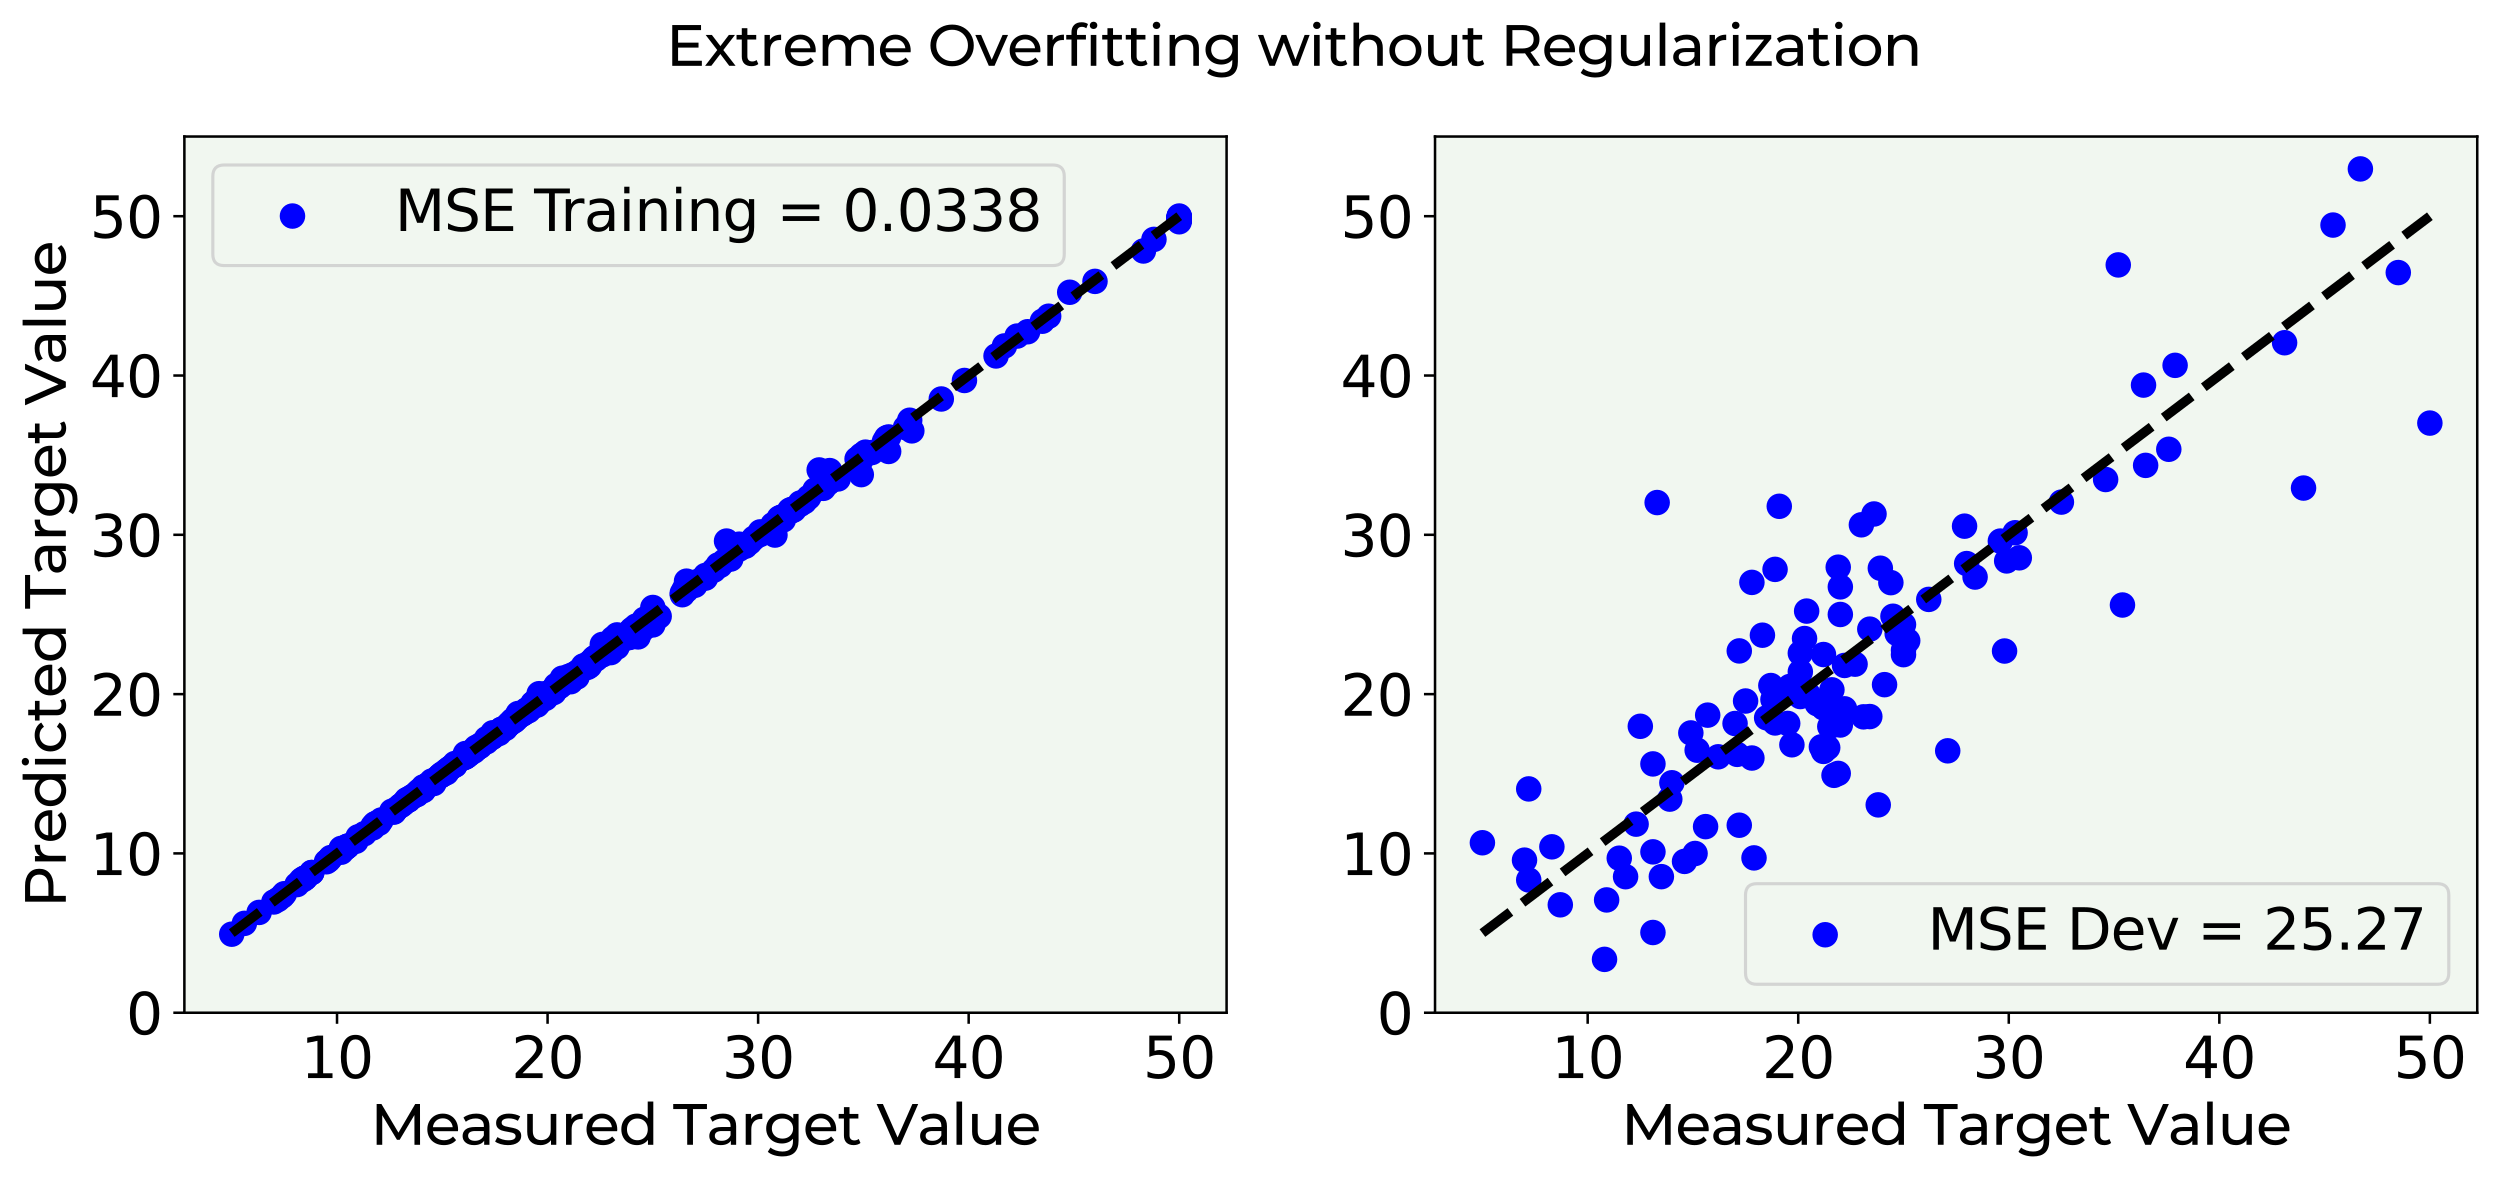 <?xml version="1.0" encoding="utf-8" standalone="no"?>
<!DOCTYPE svg PUBLIC "-//W3C//DTD SVG 1.1//EN"
  "http://www.w3.org/Graphics/SVG/1.1/DTD/svg11.dtd">
<svg xmlns:xlink="http://www.w3.org/1999/xlink" width="790.932pt" height="372.977pt" viewBox="0 0 790.932 372.977" xmlns="http://www.w3.org/2000/svg" version="1.1">
 <defs>
  <style type="text/css">*{stroke-linejoin: round; stroke-linecap: butt}</style>
 </defs>
 <g id="figure_1">
  <g id="patch_1">
   <path d="M 0 372.977 
L 790.932 372.977 
L 790.932 0 
L 0 0 
z
" style="fill: #ffffff"/>
  </g>
  <g id="axes_1">
   <g id="patch_2">
    <path d="M 58.332 320.4 
L 388.059 320.4 
L 388.059 43.2 
L 58.332 43.2 
z
" style="fill: #f1f7f0"/>
   </g>
   <g id="PathCollection_1">
    <defs>
     <path id="m4e8e2e5478" d="M 0 3.536 
C 0.938 3.536 1.837 3.163 2.5 2.5 
C 3.163 1.837 3.536 0.938 3.536 0 
C 3.536 -0.938 3.163 -1.837 2.5 -2.5 
C 1.837 -3.163 0.938 -3.536 0 -3.536 
C -0.938 -3.536 -1.837 -3.163 -2.5 -2.5 
C -3.163 -1.837 -3.536 -0.938 -3.536 0 
C -3.536 0.938 -3.163 1.837 -2.5 2.5 
C -1.837 3.163 -0.938 3.536 0 3.536 
z
" style="stroke: #0000ff"/>
    </defs>
    <g clip-path="url(#pc8a3aa1f36)">
     <use xlink:href="#m4e8e2e5478" x="199.881" y="199.822" style="fill: #0000ff; stroke: #0000ff"/>
     <use xlink:href="#m4e8e2e5478" x="271.156" y="145.216" style="fill: #0000ff; stroke: #0000ff"/>
     <use xlink:href="#m4e8e2e5478" x="262.496" y="148.88" style="fill: #0000ff; stroke: #0000ff"/>
     <use xlink:href="#m4e8e2e5478" x="281.147" y="142.829" style="fill: #0000ff; stroke: #0000ff"/>
     <use xlink:href="#m4e8e2e5478" x="231.189" y="176.872" style="fill: #0000ff; stroke: #0000ff"/>
     <use xlink:href="#m4e8e2e5478" x="192.554" y="205.189" style="fill: #0000ff; stroke: #0000ff"/>
     <use xlink:href="#m4e8e2e5478" x="149.922" y="237.679" style="fill: #0000ff; stroke: #0000ff"/>
     <use xlink:href="#m4e8e2e5478" x="165.909" y="225.558" style="fill: #0000ff; stroke: #0000ff"/>
     <use xlink:href="#m4e8e2e5478" x="139.931" y="244.78" style="fill: #0000ff; stroke: #0000ff"/>
     <use xlink:href="#m4e8e2e5478" x="175.901" y="217.483" style="fill: #0000ff; stroke: #0000ff"/>
     <use xlink:href="#m4e8e2e5478" x="161.246" y="229.005" style="fill: #0000ff; stroke: #0000ff"/>
     <use xlink:href="#m4e8e2e5478" x="172.57" y="220.07" style="fill: #0000ff; stroke: #0000ff"/>
     <use xlink:href="#m4e8e2e5478" x="193.886" y="204.406" style="fill: #0000ff; stroke: #0000ff"/>
     <use xlink:href="#m4e8e2e5478" x="156.584" y="232.501" style="fill: #0000ff; stroke: #0000ff"/>
     <use xlink:href="#m4e8e2e5478" x="174.569" y="218.615" style="fill: #0000ff; stroke: #0000ff"/>
     <use xlink:href="#m4e8e2e5478" x="161.246" y="228.984" style="fill: #0000ff; stroke: #0000ff"/>
     <use xlink:href="#m4e8e2e5478" x="130.605" y="251.928" style="fill: #0000ff; stroke: #0000ff"/>
     <use xlink:href="#m4e8e2e5478" x="170.572" y="222.278" style="fill: #0000ff; stroke: #0000ff"/>
     <use xlink:href="#m4e8e2e5478" x="141.263" y="243.823" style="fill: #0000ff; stroke: #0000ff"/>
     <use xlink:href="#m4e8e2e5478" x="136.6" y="247.498" style="fill: #0000ff; stroke: #0000ff"/>
     <use xlink:href="#m4e8e2e5478" x="143.927" y="241.544" style="fill: #0000ff; stroke: #0000ff"/>
     <use xlink:href="#m4e8e2e5478" x="132.603" y="250.222" style="fill: #0000ff; stroke: #0000ff"/>
     <use xlink:href="#m4e8e2e5478" x="150.589" y="236.937" style="fill: #0000ff; stroke: #0000ff"/>
     <use xlink:href="#m4e8e2e5478" x="138.599" y="245.988" style="fill: #0000ff; stroke: #0000ff"/>
     <use xlink:href="#m4e8e2e5478" x="162.579" y="227.579" style="fill: #0000ff; stroke: #0000ff"/>
     <use xlink:href="#m4e8e2e5478" x="179.898" y="214.691" style="fill: #0000ff; stroke: #0000ff"/>
     <use xlink:href="#m4e8e2e5478" x="124.61" y="256.731" style="fill: #0000ff; stroke: #0000ff"/>
     <use xlink:href="#m4e8e2e5478" x="136.6" y="247.086" style="fill: #0000ff; stroke: #0000ff"/>
     <use xlink:href="#m4e8e2e5478" x="127.941" y="253.928" style="fill: #0000ff; stroke: #0000ff"/>
     <use xlink:href="#m4e8e2e5478" x="173.237" y="219.546" style="fill: #0000ff; stroke: #0000ff"/>
     <use xlink:href="#m4e8e2e5478" x="179.898" y="213.978" style="fill: #0000ff; stroke: #0000ff"/>
     <use xlink:href="#m4e8e2e5478" x="204.544" y="198.09" style="fill: #0000ff; stroke: #0000ff"/>
     <use xlink:href="#m4e8e2e5478" x="245.177" y="169.279" style="fill: #0000ff; stroke: #0000ff"/>
     <use xlink:href="#m4e8e2e5478" x="272.488" y="145.338" style="fill: #0000ff; stroke: #0000ff"/>
     <use xlink:href="#m4e8e2e5478" x="217.2" y="185.09" style="fill: #0000ff; stroke: #0000ff"/>
     <use xlink:href="#m4e8e2e5478" x="208.541" y="194.974" style="fill: #0000ff; stroke: #0000ff"/>
     <use xlink:href="#m4e8e2e5478" x="181.23" y="214.38" style="fill: #0000ff; stroke: #0000ff"/>
     <use xlink:href="#m4e8e2e5478" x="168.574" y="223.407" style="fill: #0000ff; stroke: #0000ff"/>
     <use xlink:href="#m4e8e2e5478" x="173.237" y="220.157" style="fill: #0000ff; stroke: #0000ff"/>
     <use xlink:href="#m4e8e2e5478" x="150.589" y="236.461" style="fill: #0000ff; stroke: #0000ff"/>
     <use xlink:href="#m4e8e2e5478" x="135.934" y="247.94" style="fill: #0000ff; stroke: #0000ff"/>
     <use xlink:href="#m4e8e2e5478" x="169.24" y="222.666" style="fill: #0000ff; stroke: #0000ff"/>
     <use xlink:href="#m4e8e2e5478" x="176.567" y="217.213" style="fill: #0000ff; stroke: #0000ff"/>
     <use xlink:href="#m4e8e2e5478" x="165.909" y="225.38" style="fill: #0000ff; stroke: #0000ff"/>
     <use xlink:href="#m4e8e2e5478" x="204.544" y="196.714" style="fill: #0000ff; stroke: #0000ff"/>
     <use xlink:href="#m4e8e2e5478" x="250.506" y="161.119" style="fill: #0000ff; stroke: #0000ff"/>
     <use xlink:href="#m4e8e2e5478" x="195.218" y="204.732" style="fill: #0000ff; stroke: #0000ff"/>
     <use xlink:href="#m4e8e2e5478" x="170.572" y="219.463" style="fill: #0000ff; stroke: #0000ff"/>
     <use xlink:href="#m4e8e2e5478" x="164.577" y="226.207" style="fill: #0000ff; stroke: #0000ff"/>
     <use xlink:href="#m4e8e2e5478" x="146.592" y="239.826" style="fill: #0000ff; stroke: #0000ff"/>
     <use xlink:href="#m4e8e2e5478" x="206.542" y="192.188" style="fill: #0000ff; stroke: #0000ff"/>
     <use xlink:href="#m4e8e2e5478" x="259.832" y="153.34" style="fill: #0000ff; stroke: #0000ff"/>
     <use xlink:href="#m4e8e2e5478" x="196.551" y="202.564" style="fill: #0000ff; stroke: #0000ff"/>
     <use xlink:href="#m4e8e2e5478" x="169.24" y="222.698" style="fill: #0000ff; stroke: #0000ff"/>
     <use xlink:href="#m4e8e2e5478" x="155.918" y="231.828" style="fill: #0000ff; stroke: #0000ff"/>
     <use xlink:href="#m4e8e2e5478" x="201.213" y="198.073" style="fill: #0000ff; stroke: #0000ff"/>
     <use xlink:href="#m4e8e2e5478" x="184.56" y="211.577" style="fill: #0000ff; stroke: #0000ff"/>
     <use xlink:href="#m4e8e2e5478" x="191.888" y="205.103" style="fill: #0000ff; stroke: #0000ff"/>
     <use xlink:href="#m4e8e2e5478" x="200.547" y="199.86" style="fill: #0000ff; stroke: #0000ff"/>
     <use xlink:href="#m4e8e2e5478" x="182.562" y="212.819" style="fill: #0000ff; stroke: #0000ff"/>
     <use xlink:href="#m4e8e2e5478" x="173.237" y="219.546" style="fill: #0000ff; stroke: #0000ff"/>
     <use xlink:href="#m4e8e2e5478" x="178.565" y="215.177" style="fill: #0000ff; stroke: #0000ff"/>
     <use xlink:href="#m4e8e2e5478" x="181.23" y="213.449" style="fill: #0000ff; stroke: #0000ff"/>
     <use xlink:href="#m4e8e2e5478" x="175.235" y="219.073" style="fill: #0000ff; stroke: #0000ff"/>
     <use xlink:href="#m4e8e2e5478" x="199.215" y="201.486" style="fill: #0000ff; stroke: #0000ff"/>
     <use xlink:href="#m4e8e2e5478" x="205.21" y="195.285" style="fill: #0000ff; stroke: #0000ff"/>
     <use xlink:href="#m4e8e2e5478" x="192.554" y="204.37" style="fill: #0000ff; stroke: #0000ff"/>
     <use xlink:href="#m4e8e2e5478" x="199.215" y="201.681" style="fill: #0000ff; stroke: #0000ff"/>
     <use xlink:href="#m4e8e2e5478" x="217.2" y="183.861" style="fill: #0000ff; stroke: #0000ff"/>
     <use xlink:href="#m4e8e2e5478" x="189.889" y="206.634" style="fill: #0000ff; stroke: #0000ff"/>
     <use xlink:href="#m4e8e2e5478" x="187.891" y="208.251" style="fill: #0000ff; stroke: #0000ff"/>
     <use xlink:href="#m4e8e2e5478" x="231.189" y="176.441" style="fill: #0000ff; stroke: #0000ff"/>
     <use xlink:href="#m4e8e2e5478" x="190.556" y="206.286" style="fill: #0000ff; stroke: #0000ff"/>
     <use xlink:href="#m4e8e2e5478" x="186.559" y="210.11" style="fill: #0000ff; stroke: #0000ff"/>
     <use xlink:href="#m4e8e2e5478" x="192.554" y="205.817" style="fill: #0000ff; stroke: #0000ff"/>
     <use xlink:href="#m4e8e2e5478" x="206.542" y="193.856" style="fill: #0000ff; stroke: #0000ff"/>
     <use xlink:href="#m4e8e2e5478" x="177.233" y="216.794" style="fill: #0000ff; stroke: #0000ff"/>
     <use xlink:href="#m4e8e2e5478" x="229.19" y="177.481" style="fill: #0000ff; stroke: #0000ff"/>
     <use xlink:href="#m4e8e2e5478" x="182.562" y="214.185" style="fill: #0000ff; stroke: #0000ff"/>
     <use xlink:href="#m4e8e2e5478" x="297.8" y="126.227" style="fill: #0000ff; stroke: #0000ff"/>
     <use xlink:href="#m4e8e2e5478" x="331.772" y="100.041" style="fill: #0000ff; stroke: #0000ff"/>
     <use xlink:href="#m4e8e2e5478" x="261.164" y="153.421" style="fill: #0000ff; stroke: #0000ff"/>
     <use xlink:href="#m4e8e2e5478" x="223.195" y="182.509" style="fill: #0000ff; stroke: #0000ff"/>
     <use xlink:href="#m4e8e2e5478" x="216.534" y="186.379" style="fill: #0000ff; stroke: #0000ff"/>
     <use xlink:href="#m4e8e2e5478" x="163.911" y="226.825" style="fill: #0000ff; stroke: #0000ff"/>
     <use xlink:href="#m4e8e2e5478" x="168.574" y="222.958" style="fill: #0000ff; stroke: #0000ff"/>
     <use xlink:href="#m4e8e2e5478" x="169.906" y="222.247" style="fill: #0000ff; stroke: #0000ff"/>
     <use xlink:href="#m4e8e2e5478" x="169.906" y="222.602" style="fill: #0000ff; stroke: #0000ff"/>
     <use xlink:href="#m4e8e2e5478" x="175.901" y="217.575" style="fill: #0000ff; stroke: #0000ff"/>
     <use xlink:href="#m4e8e2e5478" x="171.904" y="221.017" style="fill: #0000ff; stroke: #0000ff"/>
     <use xlink:href="#m4e8e2e5478" x="169.24" y="222.937" style="fill: #0000ff; stroke: #0000ff"/>
     <use xlink:href="#m4e8e2e5478" x="184.56" y="211.166" style="fill: #0000ff; stroke: #0000ff"/>
     <use xlink:href="#m4e8e2e5478" x="191.888" y="205.906" style="fill: #0000ff; stroke: #0000ff"/>
     <use xlink:href="#m4e8e2e5478" x="163.245" y="227.544" style="fill: #0000ff; stroke: #0000ff"/>
     <use xlink:href="#m4e8e2e5478" x="167.908" y="224.045" style="fill: #0000ff; stroke: #0000ff"/>
     <use xlink:href="#m4e8e2e5478" x="168.574" y="223.327" style="fill: #0000ff; stroke: #0000ff"/>
     <use xlink:href="#m4e8e2e5478" x="176.567" y="217.488" style="fill: #0000ff; stroke: #0000ff"/>
     <use xlink:href="#m4e8e2e5478" x="155.251" y="233.577" style="fill: #0000ff; stroke: #0000ff"/>
     <use xlink:href="#m4e8e2e5478" x="165.243" y="225.985" style="fill: #0000ff; stroke: #0000ff"/>
     <use xlink:href="#m4e8e2e5478" x="182.562" y="212.837" style="fill: #0000ff; stroke: #0000ff"/>
     <use xlink:href="#m4e8e2e5478" x="159.914" y="230.467" style="fill: #0000ff; stroke: #0000ff"/>
     <use xlink:href="#m4e8e2e5478" x="135.268" y="248.419" style="fill: #0000ff; stroke: #0000ff"/>
     <use xlink:href="#m4e8e2e5478" x="167.908" y="223.72" style="fill: #0000ff; stroke: #0000ff"/>
     <use xlink:href="#m4e8e2e5478" x="170.572" y="221.583" style="fill: #0000ff; stroke: #0000ff"/>
     <use xlink:href="#m4e8e2e5478" x="193.22" y="205.135" style="fill: #0000ff; stroke: #0000ff"/>
     <use xlink:href="#m4e8e2e5478" x="162.579" y="228.147" style="fill: #0000ff; stroke: #0000ff"/>
     <use xlink:href="#m4e8e2e5478" x="160.58" y="229.511" style="fill: #0000ff; stroke: #0000ff"/>
     <use xlink:href="#m4e8e2e5478" x="155.918" y="233.145" style="fill: #0000ff; stroke: #0000ff"/>
     <use xlink:href="#m4e8e2e5478" x="153.919" y="233.676" style="fill: #0000ff; stroke: #0000ff"/>
     <use xlink:href="#m4e8e2e5478" x="128.607" y="253.024" style="fill: #0000ff; stroke: #0000ff"/>
     <use xlink:href="#m4e8e2e5478" x="135.934" y="247.926" style="fill: #0000ff; stroke: #0000ff"/>
     <use xlink:href="#m4e8e2e5478" x="129.273" y="253.041" style="fill: #0000ff; stroke: #0000ff"/>
     <use xlink:href="#m4e8e2e5478" x="143.927" y="242.097" style="fill: #0000ff; stroke: #0000ff"/>
     <use xlink:href="#m4e8e2e5478" x="118.615" y="260.623" style="fill: #0000ff; stroke: #0000ff"/>
     <use xlink:href="#m4e8e2e5478" x="131.937" y="251.005" style="fill: #0000ff; stroke: #0000ff"/>
     <use xlink:href="#m4e8e2e5478" x="143.927" y="242.039" style="fill: #0000ff; stroke: #0000ff"/>
     <use xlink:href="#m4e8e2e5478" x="137.266" y="247.876" style="fill: #0000ff; stroke: #0000ff"/>
     <use xlink:href="#m4e8e2e5478" x="158.582" y="230.949" style="fill: #0000ff; stroke: #0000ff"/>
     <use xlink:href="#m4e8e2e5478" x="142.595" y="242.888" style="fill: #0000ff; stroke: #0000ff"/>
     <use xlink:href="#m4e8e2e5478" x="170.572" y="222.078" style="fill: #0000ff; stroke: #0000ff"/>
     <use xlink:href="#m4e8e2e5478" x="141.929" y="243.349" style="fill: #0000ff; stroke: #0000ff"/>
     <use xlink:href="#m4e8e2e5478" x="169.24" y="222.717" style="fill: #0000ff; stroke: #0000ff"/>
     <use xlink:href="#m4e8e2e5478" x="143.927" y="241.899" style="fill: #0000ff; stroke: #0000ff"/>
     <use xlink:href="#m4e8e2e5478" x="127.275" y="254.546" style="fill: #0000ff; stroke: #0000ff"/>
     <use xlink:href="#m4e8e2e5478" x="315.119" y="112.612" style="fill: #0000ff; stroke: #0000ff"/>
     <use xlink:href="#m4e8e2e5478" x="201.879" y="198.152" style="fill: #0000ff; stroke: #0000ff"/>
     <use xlink:href="#m4e8e2e5478" x="195.218" y="203.42" style="fill: #0000ff; stroke: #0000ff"/>
     <use xlink:href="#m4e8e2e5478" x="219.865" y="185.172" style="fill: #0000ff; stroke: #0000ff"/>
     <use xlink:href="#m4e8e2e5478" x="373.071" y="68.658" style="fill: #0000ff; stroke: #0000ff"/>
     <use xlink:href="#m4e8e2e5478" x="373.071" y="69.26" style="fill: #0000ff; stroke: #0000ff"/>
     <use xlink:href="#m4e8e2e5478" x="373.071" y="69.504" style="fill: #0000ff; stroke: #0000ff"/>
     <use xlink:href="#m4e8e2e5478" x="191.222" y="205.779" style="fill: #0000ff; stroke: #0000ff"/>
     <use xlink:href="#m4e8e2e5478" x="373.071" y="68.964" style="fill: #0000ff; stroke: #0000ff"/>
     <use xlink:href="#m4e8e2e5478" x="198.549" y="200.571" style="fill: #0000ff; stroke: #0000ff"/>
     <use xlink:href="#m4e8e2e5478" x="198.549" y="200.749" style="fill: #0000ff; stroke: #0000ff"/>
     <use xlink:href="#m4e8e2e5478" x="188.557" y="208.532" style="fill: #0000ff; stroke: #0000ff"/>
     <use xlink:href="#m4e8e2e5478" x="155.918" y="233.044" style="fill: #0000ff; stroke: #0000ff"/>
     <use xlink:href="#m4e8e2e5478" x="167.241" y="224.858" style="fill: #0000ff; stroke: #0000ff"/>
     <use xlink:href="#m4e8e2e5478" x="193.886" y="204.316" style="fill: #0000ff; stroke: #0000ff"/>
     <use xlink:href="#m4e8e2e5478" x="197.217" y="201.545" style="fill: #0000ff; stroke: #0000ff"/>
     <use xlink:href="#m4e8e2e5478" x="190.556" y="207.216" style="fill: #0000ff; stroke: #0000ff"/>
     <use xlink:href="#m4e8e2e5478" x="235.851" y="172.802" style="fill: #0000ff; stroke: #0000ff"/>
     <use xlink:href="#m4e8e2e5478" x="194.552" y="203.643" style="fill: #0000ff; stroke: #0000ff"/>
     <use xlink:href="#m4e8e2e5478" x="203.878" y="195.887" style="fill: #0000ff; stroke: #0000ff"/>
     <use xlink:href="#m4e8e2e5478" x="287.808" y="132.949" style="fill: #0000ff; stroke: #0000ff"/>
     <use xlink:href="#m4e8e2e5478" x="305.127" y="120.372" style="fill: #0000ff; stroke: #0000ff"/>
     <use xlink:href="#m4e8e2e5478" x="281.147" y="138.237" style="fill: #0000ff; stroke: #0000ff"/>
     <use xlink:href="#m4e8e2e5478" x="215.868" y="187.608" style="fill: #0000ff; stroke: #0000ff"/>
     <use xlink:href="#m4e8e2e5478" x="237.184" y="171.616" style="fill: #0000ff; stroke: #0000ff"/>
     <use xlink:href="#m4e8e2e5478" x="253.17" y="159.572" style="fill: #0000ff; stroke: #0000ff"/>
     <use xlink:href="#m4e8e2e5478" x="238.516" y="170.257" style="fill: #0000ff; stroke: #0000ff"/>
     <use xlink:href="#m4e8e2e5478" x="272.488" y="144.031" style="fill: #0000ff; stroke: #0000ff"/>
     <use xlink:href="#m4e8e2e5478" x="286.476" y="135.273" style="fill: #0000ff; stroke: #0000ff"/>
     <use xlink:href="#m4e8e2e5478" x="247.175" y="163.585" style="fill: #0000ff; stroke: #0000ff"/>
     <use xlink:href="#m4e8e2e5478" x="233.853" y="173.747" style="fill: #0000ff; stroke: #0000ff"/>
     <use xlink:href="#m4e8e2e5478" x="373.071" y="69.393" style="fill: #0000ff; stroke: #0000ff"/>
     <use xlink:href="#m4e8e2e5478" x="261.83" y="152.968" style="fill: #0000ff; stroke: #0000ff"/>
     <use xlink:href="#m4e8e2e5478" x="272.488" y="150.162" style="fill: #0000ff; stroke: #0000ff"/>
     <use xlink:href="#m4e8e2e5478" x="259.165" y="148.677" style="fill: #0000ff; stroke: #0000ff"/>
     <use xlink:href="#m4e8e2e5478" x="200.547" y="198.784" style="fill: #0000ff; stroke: #0000ff"/>
     <use xlink:href="#m4e8e2e5478" x="321.78" y="106.324" style="fill: #0000ff; stroke: #0000ff"/>
     <use xlink:href="#m4e8e2e5478" x="373.071" y="68.619" style="fill: #0000ff; stroke: #0000ff"/>
     <use xlink:href="#m4e8e2e5478" x="190.556" y="203.881" style="fill: #0000ff; stroke: #0000ff"/>
     <use xlink:href="#m4e8e2e5478" x="202.546" y="197.498" style="fill: #0000ff; stroke: #0000ff"/>
     <use xlink:href="#m4e8e2e5478" x="189.889" y="207.295" style="fill: #0000ff; stroke: #0000ff"/>
     <use xlink:href="#m4e8e2e5478" x="202.546" y="197.74" style="fill: #0000ff; stroke: #0000ff"/>
     <use xlink:href="#m4e8e2e5478" x="173.237" y="219.595" style="fill: #0000ff; stroke: #0000ff"/>
     <use xlink:href="#m4e8e2e5478" x="184.56" y="211.212" style="fill: #0000ff; stroke: #0000ff"/>
     <use xlink:href="#m4e8e2e5478" x="168.574" y="223.345" style="fill: #0000ff; stroke: #0000ff"/>
     <use xlink:href="#m4e8e2e5478" x="189.223" y="207.688" style="fill: #0000ff; stroke: #0000ff"/>
     <use xlink:href="#m4e8e2e5478" x="227.192" y="178.741" style="fill: #0000ff; stroke: #0000ff"/>
     <use xlink:href="#m4e8e2e5478" x="197.883" y="200.926" style="fill: #0000ff; stroke: #0000ff"/>
     <use xlink:href="#m4e8e2e5478" x="206.542" y="197.705" style="fill: #0000ff; stroke: #0000ff"/>
     <use xlink:href="#m4e8e2e5478" x="195.218" y="203.233" style="fill: #0000ff; stroke: #0000ff"/>
     <use xlink:href="#m4e8e2e5478" x="231.189" y="176.115" style="fill: #0000ff; stroke: #0000ff"/>
     <use xlink:href="#m4e8e2e5478" x="183.228" y="212.248" style="fill: #0000ff; stroke: #0000ff"/>
     <use xlink:href="#m4e8e2e5478" x="217.866" y="185.646" style="fill: #0000ff; stroke: #0000ff"/>
     <use xlink:href="#m4e8e2e5478" x="184.56" y="211.206" style="fill: #0000ff; stroke: #0000ff"/>
     <use xlink:href="#m4e8e2e5478" x="223.195" y="182.904" style="fill: #0000ff; stroke: #0000ff"/>
     <use xlink:href="#m4e8e2e5478" x="240.514" y="168.959" style="fill: #0000ff; stroke: #0000ff"/>
     <use xlink:href="#m4e8e2e5478" x="338.433" y="92.462" style="fill: #0000ff; stroke: #0000ff"/>
     <use xlink:href="#m4e8e2e5478" x="373.071" y="70.162" style="fill: #0000ff; stroke: #0000ff"/>
     <use xlink:href="#m4e8e2e5478" x="250.506" y="161.618" style="fill: #0000ff; stroke: #0000ff"/>
     <use xlink:href="#m4e8e2e5478" x="249.84" y="161.427" style="fill: #0000ff; stroke: #0000ff"/>
     <use xlink:href="#m4e8e2e5478" x="201.879" y="198.126" style="fill: #0000ff; stroke: #0000ff"/>
     <use xlink:href="#m4e8e2e5478" x="251.172" y="161.308" style="fill: #0000ff; stroke: #0000ff"/>
     <use xlink:href="#m4e8e2e5478" x="317.784" y="109.443" style="fill: #0000ff; stroke: #0000ff"/>
     <use xlink:href="#m4e8e2e5478" x="361.747" y="79.407" style="fill: #0000ff; stroke: #0000ff"/>
     <use xlink:href="#m4e8e2e5478" x="233.187" y="173.864" style="fill: #0000ff; stroke: #0000ff"/>
     <use xlink:href="#m4e8e2e5478" x="199.881" y="199.162" style="fill: #0000ff; stroke: #0000ff"/>
     <use xlink:href="#m4e8e2e5478" x="207.208" y="194.03" style="fill: #0000ff; stroke: #0000ff"/>
     <use xlink:href="#m4e8e2e5478" x="249.84" y="161.851" style="fill: #0000ff; stroke: #0000ff"/>
     <use xlink:href="#m4e8e2e5478" x="197.883" y="200.902" style="fill: #0000ff; stroke: #0000ff"/>
     <use xlink:href="#m4e8e2e5478" x="195.218" y="200.865" style="fill: #0000ff; stroke: #0000ff"/>
     <use xlink:href="#m4e8e2e5478" x="197.883" y="201.962" style="fill: #0000ff; stroke: #0000ff"/>
     <use xlink:href="#m4e8e2e5478" x="157.25" y="232.049" style="fill: #0000ff; stroke: #0000ff"/>
     <use xlink:href="#m4e8e2e5478" x="201.879" y="201.497" style="fill: #0000ff; stroke: #0000ff"/>
     <use xlink:href="#m4e8e2e5478" x="202.546" y="198.17" style="fill: #0000ff; stroke: #0000ff"/>
     <use xlink:href="#m4e8e2e5478" x="205.21" y="195.326" style="fill: #0000ff; stroke: #0000ff"/>
     <use xlink:href="#m4e8e2e5478" x="325.111" y="104.95" style="fill: #0000ff; stroke: #0000ff"/>
     <use xlink:href="#m4e8e2e5478" x="185.893" y="211.132" style="fill: #0000ff; stroke: #0000ff"/>
     <use xlink:href="#m4e8e2e5478" x="179.232" y="214.935" style="fill: #0000ff; stroke: #0000ff"/>
     <use xlink:href="#m4e8e2e5478" x="373.071" y="68.345" style="fill: #0000ff; stroke: #0000ff"/>
     <use xlink:href="#m4e8e2e5478" x="279.815" y="139.665" style="fill: #0000ff; stroke: #0000ff"/>
     <use xlink:href="#m4e8e2e5478" x="240.514" y="169.09" style="fill: #0000ff; stroke: #0000ff"/>
     <use xlink:href="#m4e8e2e5478" x="265.16" y="151.518" style="fill: #0000ff; stroke: #0000ff"/>
     <use xlink:href="#m4e8e2e5478" x="365.078" y="75.735" style="fill: #0000ff; stroke: #0000ff"/>
     <use xlink:href="#m4e8e2e5478" x="246.509" y="163.91" style="fill: #0000ff; stroke: #0000ff"/>
     <use xlink:href="#m4e8e2e5478" x="191.888" y="205.996" style="fill: #0000ff; stroke: #0000ff"/>
     <use xlink:href="#m4e8e2e5478" x="244.511" y="165.985" style="fill: #0000ff; stroke: #0000ff"/>
     <use xlink:href="#m4e8e2e5478" x="373.071" y="69.339" style="fill: #0000ff; stroke: #0000ff"/>
     <use xlink:href="#m4e8e2e5478" x="329.774" y="101.627" style="fill: #0000ff; stroke: #0000ff"/>
     <use xlink:href="#m4e8e2e5478" x="177.899" y="216.228" style="fill: #0000ff; stroke: #0000ff"/>
     <use xlink:href="#m4e8e2e5478" x="255.835" y="157.373" style="fill: #0000ff; stroke: #0000ff"/>
     <use xlink:href="#m4e8e2e5478" x="253.17" y="159.133" style="fill: #0000ff; stroke: #0000ff"/>
     <use xlink:href="#m4e8e2e5478" x="261.164" y="153.256" style="fill: #0000ff; stroke: #0000ff"/>
     <use xlink:href="#m4e8e2e5478" x="260.498" y="153.903" style="fill: #0000ff; stroke: #0000ff"/>
     <use xlink:href="#m4e8e2e5478" x="233.853" y="172.163" style="fill: #0000ff; stroke: #0000ff"/>
     <use xlink:href="#m4e8e2e5478" x="273.82" y="143.041" style="fill: #0000ff; stroke: #0000ff"/>
     <use xlink:href="#m4e8e2e5478" x="275.818" y="143.173" style="fill: #0000ff; stroke: #0000ff"/>
     <use xlink:href="#m4e8e2e5478" x="346.427" y="89.018" style="fill: #0000ff; stroke: #0000ff"/>
     <use xlink:href="#m4e8e2e5478" x="373.071" y="68.99" style="fill: #0000ff; stroke: #0000ff"/>
     <use xlink:href="#m4e8e2e5478" x="254.503" y="158.735" style="fill: #0000ff; stroke: #0000ff"/>
     <use xlink:href="#m4e8e2e5478" x="186.559" y="210.646" style="fill: #0000ff; stroke: #0000ff"/>
     <use xlink:href="#m4e8e2e5478" x="173.903" y="219.43" style="fill: #0000ff; stroke: #0000ff"/>
     <use xlink:href="#m4e8e2e5478" x="194.552" y="204.886" style="fill: #0000ff; stroke: #0000ff"/>
     <use xlink:href="#m4e8e2e5478" x="188.557" y="207.811" style="fill: #0000ff; stroke: #0000ff"/>
     <use xlink:href="#m4e8e2e5478" x="205.21" y="196.075" style="fill: #0000ff; stroke: #0000ff"/>
     <use xlink:href="#m4e8e2e5478" x="229.856" y="171.176" style="fill: #0000ff; stroke: #0000ff"/>
     <use xlink:href="#m4e8e2e5478" x="288.475" y="136.314" style="fill: #0000ff; stroke: #0000ff"/>
     <use xlink:href="#m4e8e2e5478" x="199.215" y="199.982" style="fill: #0000ff; stroke: #0000ff"/>
     <use xlink:href="#m4e8e2e5478" x="184.56" y="210.67" style="fill: #0000ff; stroke: #0000ff"/>
     <use xlink:href="#m4e8e2e5478" x="230.522" y="176.449" style="fill: #0000ff; stroke: #0000ff"/>
     <use xlink:href="#m4e8e2e5478" x="220.531" y="184.021" style="fill: #0000ff; stroke: #0000ff"/>
     <use xlink:href="#m4e8e2e5478" x="175.235" y="218.259" style="fill: #0000ff; stroke: #0000ff"/>
     <use xlink:href="#m4e8e2e5478" x="189.889" y="206.996" style="fill: #0000ff; stroke: #0000ff"/>
     <use xlink:href="#m4e8e2e5478" x="233.187" y="173.582" style="fill: #0000ff; stroke: #0000ff"/>
     <use xlink:href="#m4e8e2e5478" x="205.21" y="196.255" style="fill: #0000ff; stroke: #0000ff"/>
     <use xlink:href="#m4e8e2e5478" x="186.559" y="210.243" style="fill: #0000ff; stroke: #0000ff"/>
     <use xlink:href="#m4e8e2e5478" x="215.868" y="188.155" style="fill: #0000ff; stroke: #0000ff"/>
     <use xlink:href="#m4e8e2e5478" x="260.498" y="154.497" style="fill: #0000ff; stroke: #0000ff"/>
     <use xlink:href="#m4e8e2e5478" x="280.481" y="138.521" style="fill: #0000ff; stroke: #0000ff"/>
     <use xlink:href="#m4e8e2e5478" x="262.496" y="152.419" style="fill: #0000ff; stroke: #0000ff"/>
     <use xlink:href="#m4e8e2e5478" x="227.858" y="178.889" style="fill: #0000ff; stroke: #0000ff"/>
     <use xlink:href="#m4e8e2e5478" x="191.888" y="205.68" style="fill: #0000ff; stroke: #0000ff"/>
     <use xlink:href="#m4e8e2e5478" x="175.235" y="218.053" style="fill: #0000ff; stroke: #0000ff"/>
     <use xlink:href="#m4e8e2e5478" x="147.258" y="239.491" style="fill: #0000ff; stroke: #0000ff"/>
     <use xlink:href="#m4e8e2e5478" x="187.225" y="209.195" style="fill: #0000ff; stroke: #0000ff"/>
     <use xlink:href="#m4e8e2e5478" x="169.24" y="222.945" style="fill: #0000ff; stroke: #0000ff"/>
     <use xlink:href="#m4e8e2e5478" x="147.924" y="239.043" style="fill: #0000ff; stroke: #0000ff"/>
     <use xlink:href="#m4e8e2e5478" x="158.582" y="230.739" style="fill: #0000ff; stroke: #0000ff"/>
     <use xlink:href="#m4e8e2e5478" x="171.904" y="220.714" style="fill: #0000ff; stroke: #0000ff"/>
     <use xlink:href="#m4e8e2e5478" x="193.886" y="204.182" style="fill: #0000ff; stroke: #0000ff"/>
     <use xlink:href="#m4e8e2e5478" x="179.898" y="214.84" style="fill: #0000ff; stroke: #0000ff"/>
     <use xlink:href="#m4e8e2e5478" x="198.549" y="201.295" style="fill: #0000ff; stroke: #0000ff"/>
     <use xlink:href="#m4e8e2e5478" x="193.886" y="204.252" style="fill: #0000ff; stroke: #0000ff"/>
     <use xlink:href="#m4e8e2e5478" x="175.901" y="216.821" style="fill: #0000ff; stroke: #0000ff"/>
     <use xlink:href="#m4e8e2e5478" x="163.245" y="226.991" style="fill: #0000ff; stroke: #0000ff"/>
     <use xlink:href="#m4e8e2e5478" x="203.878" y="196.258" style="fill: #0000ff; stroke: #0000ff"/>
     <use xlink:href="#m4e8e2e5478" x="193.22" y="206.472" style="fill: #0000ff; stroke: #0000ff"/>
     <use xlink:href="#m4e8e2e5478" x="187.891" y="208.582" style="fill: #0000ff; stroke: #0000ff"/>
     <use xlink:href="#m4e8e2e5478" x="168.574" y="222.543" style="fill: #0000ff; stroke: #0000ff"/>
     <use xlink:href="#m4e8e2e5478" x="190.556" y="206.812" style="fill: #0000ff; stroke: #0000ff"/>
     <use xlink:href="#m4e8e2e5478" x="171.904" y="220.838" style="fill: #0000ff; stroke: #0000ff"/>
     <use xlink:href="#m4e8e2e5478" x="153.919" y="234.715" style="fill: #0000ff; stroke: #0000ff"/>
     <use xlink:href="#m4e8e2e5478" x="169.24" y="222.066" style="fill: #0000ff; stroke: #0000ff"/>
     <use xlink:href="#m4e8e2e5478" x="187.891" y="208.734" style="fill: #0000ff; stroke: #0000ff"/>
     <use xlink:href="#m4e8e2e5478" x="177.899" y="214.564" style="fill: #0000ff; stroke: #0000ff"/>
     <use xlink:href="#m4e8e2e5478" x="180.564" y="215.676" style="fill: #0000ff; stroke: #0000ff"/>
     <use xlink:href="#m4e8e2e5478" x="163.245" y="227.284" style="fill: #0000ff; stroke: #0000ff"/>
     <use xlink:href="#m4e8e2e5478" x="177.233" y="216.362" style="fill: #0000ff; stroke: #0000ff"/>
     <use xlink:href="#m4e8e2e5478" x="166.575" y="224.566" style="fill: #0000ff; stroke: #0000ff"/>
     <use xlink:href="#m4e8e2e5478" x="164.577" y="226.337" style="fill: #0000ff; stroke: #0000ff"/>
     <use xlink:href="#m4e8e2e5478" x="257.833" y="155.025" style="fill: #0000ff; stroke: #0000ff"/>
     <use xlink:href="#m4e8e2e5478" x="149.922" y="237.313" style="fill: #0000ff; stroke: #0000ff"/>
     <use xlink:href="#m4e8e2e5478" x="199.215" y="200.194" style="fill: #0000ff; stroke: #0000ff"/>
     <use xlink:href="#m4e8e2e5478" x="247.841" y="164.471" style="fill: #0000ff; stroke: #0000ff"/>
     <use xlink:href="#m4e8e2e5478" x="156.584" y="232.339" style="fill: #0000ff; stroke: #0000ff"/>
     <use xlink:href="#m4e8e2e5478" x="154.585" y="233.501" style="fill: #0000ff; stroke: #0000ff"/>
     <use xlink:href="#m4e8e2e5478" x="193.886" y="202.015" style="fill: #0000ff; stroke: #0000ff"/>
     <use xlink:href="#m4e8e2e5478" x="203.212" y="199.233" style="fill: #0000ff; stroke: #0000ff"/>
     <use xlink:href="#m4e8e2e5478" x="217.2" y="186.713" style="fill: #0000ff; stroke: #0000ff"/>
     <use xlink:href="#m4e8e2e5478" x="192.554" y="205.881" style="fill: #0000ff; stroke: #0000ff"/>
     <use xlink:href="#m4e8e2e5478" x="163.911" y="225.735" style="fill: #0000ff; stroke: #0000ff"/>
     <use xlink:href="#m4e8e2e5478" x="240.514" y="168.274" style="fill: #0000ff; stroke: #0000ff"/>
     <use xlink:href="#m4e8e2e5478" x="161.246" y="228.981" style="fill: #0000ff; stroke: #0000ff"/>
     <use xlink:href="#m4e8e2e5478" x="177.233" y="216.551" style="fill: #0000ff; stroke: #0000ff"/>
     <use xlink:href="#m4e8e2e5478" x="158.582" y="230.821" style="fill: #0000ff; stroke: #0000ff"/>
     <use xlink:href="#m4e8e2e5478" x="184.56" y="211.146" style="fill: #0000ff; stroke: #0000ff"/>
     <use xlink:href="#m4e8e2e5478" x="190.556" y="207.035" style="fill: #0000ff; stroke: #0000ff"/>
     <use xlink:href="#m4e8e2e5478" x="206.542" y="194.718" style="fill: #0000ff; stroke: #0000ff"/>
     <use xlink:href="#m4e8e2e5478" x="172.57" y="220.379" style="fill: #0000ff; stroke: #0000ff"/>
     <use xlink:href="#m4e8e2e5478" x="178.565" y="215.997" style="fill: #0000ff; stroke: #0000ff"/>
     <use xlink:href="#m4e8e2e5478" x="151.921" y="235.72" style="fill: #0000ff; stroke: #0000ff"/>
     <use xlink:href="#m4e8e2e5478" x="223.195" y="182.401" style="fill: #0000ff; stroke: #0000ff"/>
     <use xlink:href="#m4e8e2e5478" x="373.071" y="69.03" style="fill: #0000ff; stroke: #0000ff"/>
     <use xlink:href="#m4e8e2e5478" x="373.071" y="69.341" style="fill: #0000ff; stroke: #0000ff"/>
     <use xlink:href="#m4e8e2e5478" x="373.071" y="69.447" style="fill: #0000ff; stroke: #0000ff"/>
     <use xlink:href="#m4e8e2e5478" x="373.071" y="68.785" style="fill: #0000ff; stroke: #0000ff"/>
     <use xlink:href="#m4e8e2e5478" x="373.071" y="69.41" style="fill: #0000ff; stroke: #0000ff"/>
     <use xlink:href="#m4e8e2e5478" x="131.937" y="251.392" style="fill: #0000ff; stroke: #0000ff"/>
     <use xlink:href="#m4e8e2e5478" x="131.937" y="250.981" style="fill: #0000ff; stroke: #0000ff"/>
     <use xlink:href="#m4e8e2e5478" x="139.931" y="245.105" style="fill: #0000ff; stroke: #0000ff"/>
     <use xlink:href="#m4e8e2e5478" x="128.607" y="253.393" style="fill: #0000ff; stroke: #0000ff"/>
     <use xlink:href="#m4e8e2e5478" x="107.957" y="268.74" style="fill: #0000ff; stroke: #0000ff"/>
     <use xlink:href="#m4e8e2e5478" x="109.289" y="268.263" style="fill: #0000ff; stroke: #0000ff"/>
     <use xlink:href="#m4e8e2e5478" x="112.62" y="266.153" style="fill: #0000ff; stroke: #0000ff"/>
     <use xlink:href="#m4e8e2e5478" x="115.284" y="263.759" style="fill: #0000ff; stroke: #0000ff"/>
     <use xlink:href="#m4e8e2e5478" x="98.632" y="276.031" style="fill: #0000ff; stroke: #0000ff"/>
     <use xlink:href="#m4e8e2e5478" x="109.956" y="267.717" style="fill: #0000ff; stroke: #0000ff"/>
     <use xlink:href="#m4e8e2e5478" x="89.306" y="283.519" style="fill: #0000ff; stroke: #0000ff"/>
     <use xlink:href="#m4e8e2e5478" x="107.957" y="268.405" style="fill: #0000ff; stroke: #0000ff"/>
     <use xlink:href="#m4e8e2e5478" x="194.552" y="204.217" style="fill: #0000ff; stroke: #0000ff"/>
     <use xlink:href="#m4e8e2e5478" x="104.627" y="271.309" style="fill: #0000ff; stroke: #0000ff"/>
     <use xlink:href="#m4e8e2e5478" x="131.937" y="251.258" style="fill: #0000ff; stroke: #0000ff"/>
     <use xlink:href="#m4e8e2e5478" x="124.61" y="256.771" style="fill: #0000ff; stroke: #0000ff"/>
     <use xlink:href="#m4e8e2e5478" x="96.633" y="277.68" style="fill: #0000ff; stroke: #0000ff"/>
     <use xlink:href="#m4e8e2e5478" x="73.319" y="295.551" style="fill: #0000ff; stroke: #0000ff"/>
     <use xlink:href="#m4e8e2e5478" x="81.979" y="288.664" style="fill: #0000ff; stroke: #0000ff"/>
     <use xlink:href="#m4e8e2e5478" x="77.316" y="292.127" style="fill: #0000ff; stroke: #0000ff"/>
     <use xlink:href="#m4e8e2e5478" x="120.613" y="259.42" style="fill: #0000ff; stroke: #0000ff"/>
     <use xlink:href="#m4e8e2e5478" x="96.633" y="277.711" style="fill: #0000ff; stroke: #0000ff"/>
     <use xlink:href="#m4e8e2e5478" x="119.281" y="260.403" style="fill: #0000ff; stroke: #0000ff"/>
     <use xlink:href="#m4e8e2e5478" x="225.86" y="180.38" style="fill: #0000ff; stroke: #0000ff"/>
     <use xlink:href="#m4e8e2e5478" x="223.195" y="182.055" style="fill: #0000ff; stroke: #0000ff"/>
     <use xlink:href="#m4e8e2e5478" x="139.931" y="245.101" style="fill: #0000ff; stroke: #0000ff"/>
     <use xlink:href="#m4e8e2e5478" x="148.59" y="238.514" style="fill: #0000ff; stroke: #0000ff"/>
     <use xlink:href="#m4e8e2e5478" x="86.641" y="285.357" style="fill: #0000ff; stroke: #0000ff"/>
     <use xlink:href="#m4e8e2e5478" x="87.974" y="284.591" style="fill: #0000ff; stroke: #0000ff"/>
     <use xlink:href="#m4e8e2e5478" x="89.972" y="282.742" style="fill: #0000ff; stroke: #0000ff"/>
     <use xlink:href="#m4e8e2e5478" x="109.289" y="268.232" style="fill: #0000ff; stroke: #0000ff"/>
     <use xlink:href="#m4e8e2e5478" x="98.632" y="276.056" style="fill: #0000ff; stroke: #0000ff"/>
     <use xlink:href="#m4e8e2e5478" x="95.967" y="277.993" style="fill: #0000ff; stroke: #0000ff"/>
     <use xlink:href="#m4e8e2e5478" x="151.255" y="236.5" style="fill: #0000ff; stroke: #0000ff"/>
     <use xlink:href="#m4e8e2e5478" x="134.602" y="249.044" style="fill: #0000ff; stroke: #0000ff"/>
     <use xlink:href="#m4e8e2e5478" x="178.565" y="215.907" style="fill: #0000ff; stroke: #0000ff"/>
     <use xlink:href="#m4e8e2e5478" x="129.273" y="253.124" style="fill: #0000ff; stroke: #0000ff"/>
     <use xlink:href="#m4e8e2e5478" x="117.949" y="261.393" style="fill: #0000ff; stroke: #0000ff"/>
     <use xlink:href="#m4e8e2e5478" x="95.301" y="278.471" style="fill: #0000ff; stroke: #0000ff"/>
     <use xlink:href="#m4e8e2e5478" x="107.957" y="269.618" style="fill: #0000ff; stroke: #0000ff"/>
     <use xlink:href="#m4e8e2e5478" x="113.286" y="264.748" style="fill: #0000ff; stroke: #0000ff"/>
     <use xlink:href="#m4e8e2e5478" x="103.294" y="272.639" style="fill: #0000ff; stroke: #0000ff"/>
     <use xlink:href="#m4e8e2e5478" x="136.6" y="247.697" style="fill: #0000ff; stroke: #0000ff"/>
     <use xlink:href="#m4e8e2e5478" x="133.936" y="248.939" style="fill: #0000ff; stroke: #0000ff"/>
     <use xlink:href="#m4e8e2e5478" x="147.258" y="239.52" style="fill: #0000ff; stroke: #0000ff"/>
     <use xlink:href="#m4e8e2e5478" x="135.268" y="248.407" style="fill: #0000ff; stroke: #0000ff"/>
     <use xlink:href="#m4e8e2e5478" x="117.949" y="261.929" style="fill: #0000ff; stroke: #0000ff"/>
     <use xlink:href="#m4e8e2e5478" x="129.273" y="252.866" style="fill: #0000ff; stroke: #0000ff"/>
     <use xlink:href="#m4e8e2e5478" x="103.96" y="272.133" style="fill: #0000ff; stroke: #0000ff"/>
     <use xlink:href="#m4e8e2e5478" x="95.967" y="278.284" style="fill: #0000ff; stroke: #0000ff"/>
     <use xlink:href="#m4e8e2e5478" x="125.276" y="256.053" style="fill: #0000ff; stroke: #0000ff"/>
     <use xlink:href="#m4e8e2e5478" x="109.956" y="267.689" style="fill: #0000ff; stroke: #0000ff"/>
     <use xlink:href="#m4e8e2e5478" x="162.579" y="228.044" style="fill: #0000ff; stroke: #0000ff"/>
     <use xlink:href="#m4e8e2e5478" x="142.595" y="242.844" style="fill: #0000ff; stroke: #0000ff"/>
     <use xlink:href="#m4e8e2e5478" x="123.944" y="256.66" style="fill: #0000ff; stroke: #0000ff"/>
     <use xlink:href="#m4e8e2e5478" x="133.936" y="250.112" style="fill: #0000ff; stroke: #0000ff"/>
     <use xlink:href="#m4e8e2e5478" x="126.608" y="254.995" style="fill: #0000ff; stroke: #0000ff"/>
     <use xlink:href="#m4e8e2e5478" x="129.273" y="252.749" style="fill: #0000ff; stroke: #0000ff"/>
     <use xlink:href="#m4e8e2e5478" x="141.263" y="244.479" style="fill: #0000ff; stroke: #0000ff"/>
     <use xlink:href="#m4e8e2e5478" x="147.258" y="238.393" style="fill: #0000ff; stroke: #0000ff"/>
     <use xlink:href="#m4e8e2e5478" x="139.265" y="245.485" style="fill: #0000ff; stroke: #0000ff"/>
     <use xlink:href="#m4e8e2e5478" x="133.936" y="250.033" style="fill: #0000ff; stroke: #0000ff"/>
     <use xlink:href="#m4e8e2e5478" x="124.61" y="256.94" style="fill: #0000ff; stroke: #0000ff"/>
     <use xlink:href="#m4e8e2e5478" x="129.939" y="252.325" style="fill: #0000ff; stroke: #0000ff"/>
     <use xlink:href="#m4e8e2e5478" x="139.265" y="245.351" style="fill: #0000ff; stroke: #0000ff"/>
     <use xlink:href="#m4e8e2e5478" x="173.237" y="219.269" style="fill: #0000ff; stroke: #0000ff"/>
     <use xlink:href="#m4e8e2e5478" x="149.256" y="237.821" style="fill: #0000ff; stroke: #0000ff"/>
     <use xlink:href="#m4e8e2e5478" x="157.916" y="232.046" style="fill: #0000ff; stroke: #0000ff"/>
     <use xlink:href="#m4e8e2e5478" x="169.906" y="223.094" style="fill: #0000ff; stroke: #0000ff"/>
     <use xlink:href="#m4e8e2e5478" x="174.569" y="219.208" style="fill: #0000ff; stroke: #0000ff"/>
     <use xlink:href="#m4e8e2e5478" x="172.57" y="220.965" style="fill: #0000ff; stroke: #0000ff"/>
     <use xlink:href="#m4e8e2e5478" x="166.575" y="224.765" style="fill: #0000ff; stroke: #0000ff"/>
     <use xlink:href="#m4e8e2e5478" x="167.241" y="224.277" style="fill: #0000ff; stroke: #0000ff"/>
     <use xlink:href="#m4e8e2e5478" x="172.57" y="220.406" style="fill: #0000ff; stroke: #0000ff"/>
     <use xlink:href="#m4e8e2e5478" x="194.552" y="203.585" style="fill: #0000ff; stroke: #0000ff"/>
     <use xlink:href="#m4e8e2e5478" x="131.937" y="250.951" style="fill: #0000ff; stroke: #0000ff"/>
     <use xlink:href="#m4e8e2e5478" x="151.255" y="236.347" style="fill: #0000ff; stroke: #0000ff"/>
     <use xlink:href="#m4e8e2e5478" x="119.947" y="260.454" style="fill: #0000ff; stroke: #0000ff"/>
     <use xlink:href="#m4e8e2e5478" x="182.562" y="213.026" style="fill: #0000ff; stroke: #0000ff"/>
     <use xlink:href="#m4e8e2e5478" x="193.22" y="204.715" style="fill: #0000ff; stroke: #0000ff"/>
     <use xlink:href="#m4e8e2e5478" x="197.883" y="201.527" style="fill: #0000ff; stroke: #0000ff"/>
     <use xlink:href="#m4e8e2e5478" x="206.542" y="194.433" style="fill: #0000ff; stroke: #0000ff"/>
     <use xlink:href="#m4e8e2e5478" x="185.227" y="210.727" style="fill: #0000ff; stroke: #0000ff"/>
     <use xlink:href="#m4e8e2e5478" x="177.233" y="216.734" style="fill: #0000ff; stroke: #0000ff"/>
     <use xlink:href="#m4e8e2e5478" x="167.241" y="224.531" style="fill: #0000ff; stroke: #0000ff"/>
     <use xlink:href="#m4e8e2e5478" x="177.233" y="216.408" style="fill: #0000ff; stroke: #0000ff"/>
     <use xlink:href="#m4e8e2e5478" x="93.969" y="279.858" style="fill: #0000ff; stroke: #0000ff"/>
     <use xlink:href="#m4e8e2e5478" x="130.605" y="252.027" style="fill: #0000ff; stroke: #0000ff"/>
     <use xlink:href="#m4e8e2e5478" x="173.903" y="219.53" style="fill: #0000ff; stroke: #0000ff"/>
     <use xlink:href="#m4e8e2e5478" x="185.227" y="210.967" style="fill: #0000ff; stroke: #0000ff"/>
     <use xlink:href="#m4e8e2e5478" x="203.212" y="197.13" style="fill: #0000ff; stroke: #0000ff"/>
     <use xlink:href="#m4e8e2e5478" x="193.886" y="204.194" style="fill: #0000ff; stroke: #0000ff"/>
     <use xlink:href="#m4e8e2e5478" x="171.238" y="221.382" style="fill: #0000ff; stroke: #0000ff"/>
     <use xlink:href="#m4e8e2e5478" x="161.913" y="228.153" style="fill: #0000ff; stroke: #0000ff"/>
     <use xlink:href="#m4e8e2e5478" x="151.921" y="236.118" style="fill: #0000ff; stroke: #0000ff"/>
     <use xlink:href="#m4e8e2e5478" x="189.223" y="207.817" style="fill: #0000ff; stroke: #0000ff"/>
     <use xlink:href="#m4e8e2e5478" x="177.233" y="217.088" style="fill: #0000ff; stroke: #0000ff"/>
     <use xlink:href="#m4e8e2e5478" x="186.559" y="209.597" style="fill: #0000ff; stroke: #0000ff"/>
     <use xlink:href="#m4e8e2e5478" x="119.281" y="260.424" style="fill: #0000ff; stroke: #0000ff"/>
    </g>
   </g>
   <g id="matplotlib.axis_1">
    <g id="xtick_1">
     <g id="line2d_1">
      <defs>
       <path id="m49342006dc" d="M 0 0 
L 0 3.5 
" style="stroke: #000000; stroke-width: 0.8"/>
      </defs>
      <g>
       <use xlink:href="#m49342006dc" x="106.625" y="320.4" style="stroke: #000000; stroke-width: 0.8"/>
      </g>
     </g>
     <g id="text_1">
      <!-- 10 -->
      <g transform="translate(95.172 341.077)scale(0.18 -0.18)">
       <defs>
        <path id="DejaVuSans-31" d="M 794 531 
L 1825 531 
L 1825 4091 
L 703 3866 
L 703 4441 
L 1819 4666 
L 2450 4666 
L 2450 531 
L 3481 531 
L 3481 0 
L 794 0 
L 794 531 
z
" transform="scale(0.016)"/>
        <path id="DejaVuSans-30" d="M 2034 4250 
Q 1547 4250 1301 3770 
Q 1056 3291 1056 2328 
Q 1056 1369 1301 889 
Q 1547 409 2034 409 
Q 2525 409 2770 889 
Q 3016 1369 3016 2328 
Q 3016 3291 2770 3770 
Q 2525 4250 2034 4250 
z
M 2034 4750 
Q 2819 4750 3233 4129 
Q 3647 3509 3647 2328 
Q 3647 1150 3233 529 
Q 2819 -91 2034 -91 
Q 1250 -91 836 529 
Q 422 1150 422 2328 
Q 422 3509 836 4129 
Q 1250 4750 2034 4750 
z
" transform="scale(0.016)"/>
       </defs>
       <use xlink:href="#DejaVuSans-31"/>
       <use xlink:href="#DejaVuSans-30" x="63.623"/>
      </g>
     </g>
    </g>
    <g id="xtick_2">
     <g id="line2d_2">
      <g>
       <use xlink:href="#m49342006dc" x="173.237" y="320.4" style="stroke: #000000; stroke-width: 0.8"/>
      </g>
     </g>
     <g id="text_2">
      <!-- 20 -->
      <g transform="translate(161.784 341.077)scale(0.18 -0.18)">
       <defs>
        <path id="DejaVuSans-32" d="M 1228 531 
L 3431 531 
L 3431 0 
L 469 0 
L 469 531 
Q 828 903 1448 1529 
Q 2069 2156 2228 2338 
Q 2531 2678 2651 2914 
Q 2772 3150 2772 3378 
Q 2772 3750 2511 3984 
Q 2250 4219 1831 4219 
Q 1534 4219 1204 4116 
Q 875 4013 500 3803 
L 500 4441 
Q 881 4594 1212 4672 
Q 1544 4750 1819 4750 
Q 2544 4750 2975 4387 
Q 3406 4025 3406 3419 
Q 3406 3131 3298 2873 
Q 3191 2616 2906 2266 
Q 2828 2175 2409 1742 
Q 1991 1309 1228 531 
z
" transform="scale(0.016)"/>
       </defs>
       <use xlink:href="#DejaVuSans-32"/>
       <use xlink:href="#DejaVuSans-30" x="63.623"/>
      </g>
     </g>
    </g>
    <g id="xtick_3">
     <g id="line2d_3">
      <g>
       <use xlink:href="#m49342006dc" x="239.848" y="320.4" style="stroke: #000000; stroke-width: 0.8"/>
      </g>
     </g>
     <g id="text_3">
      <!-- 30 -->
      <g transform="translate(228.396 341.077)scale(0.18 -0.18)">
       <defs>
        <path id="DejaVuSans-33" d="M 2597 2516 
Q 3050 2419 3304 2112 
Q 3559 1806 3559 1356 
Q 3559 666 3084 287 
Q 2609 -91 1734 -91 
Q 1441 -91 1130 -33 
Q 819 25 488 141 
L 488 750 
Q 750 597 1062 519 
Q 1375 441 1716 441 
Q 2309 441 2620 675 
Q 2931 909 2931 1356 
Q 2931 1769 2642 2001 
Q 2353 2234 1838 2234 
L 1294 2234 
L 1294 2753 
L 1863 2753 
Q 2328 2753 2575 2939 
Q 2822 3125 2822 3475 
Q 2822 3834 2567 4026 
Q 2313 4219 1838 4219 
Q 1578 4219 1281 4162 
Q 984 4106 628 3988 
L 628 4550 
Q 988 4650 1302 4700 
Q 1616 4750 1894 4750 
Q 2613 4750 3031 4423 
Q 3450 4097 3450 3541 
Q 3450 3153 3228 2886 
Q 3006 2619 2597 2516 
z
" transform="scale(0.016)"/>
       </defs>
       <use xlink:href="#DejaVuSans-33"/>
       <use xlink:href="#DejaVuSans-30" x="63.623"/>
      </g>
     </g>
    </g>
    <g id="xtick_4">
     <g id="line2d_4">
      <g>
       <use xlink:href="#m49342006dc" x="306.46" y="320.4" style="stroke: #000000; stroke-width: 0.8"/>
      </g>
     </g>
     <g id="text_4">
      <!-- 40 -->
      <g transform="translate(295.007 341.077)scale(0.18 -0.18)">
       <defs>
        <path id="DejaVuSans-34" d="M 2419 4116 
L 825 1625 
L 2419 1625 
L 2419 4116 
z
M 2253 4666 
L 3047 4666 
L 3047 1625 
L 3713 1625 
L 3713 1100 
L 3047 1100 
L 3047 0 
L 2419 0 
L 2419 1100 
L 313 1100 
L 313 1709 
L 2253 4666 
z
" transform="scale(0.016)"/>
       </defs>
       <use xlink:href="#DejaVuSans-34"/>
       <use xlink:href="#DejaVuSans-30" x="63.623"/>
      </g>
     </g>
    </g>
    <g id="xtick_5">
     <g id="line2d_5">
      <g>
       <use xlink:href="#m49342006dc" x="373.071" y="320.4" style="stroke: #000000; stroke-width: 0.8"/>
      </g>
     </g>
     <g id="text_5">
      <!-- 50 -->
      <g transform="translate(361.619 341.077)scale(0.18 -0.18)">
       <defs>
        <path id="DejaVuSans-35" d="M 691 4666 
L 3169 4666 
L 3169 4134 
L 1269 4134 
L 1269 2991 
Q 1406 3038 1543 3061 
Q 1681 3084 1819 3084 
Q 2600 3084 3056 2656 
Q 3513 2228 3513 1497 
Q 3513 744 3044 326 
Q 2575 -91 1722 -91 
Q 1428 -91 1123 -41 
Q 819 9 494 109 
L 494 744 
Q 775 591 1075 516 
Q 1375 441 1709 441 
Q 2250 441 2565 725 
Q 2881 1009 2881 1497 
Q 2881 1984 2565 2268 
Q 2250 2553 1709 2553 
Q 1456 2553 1204 2497 
Q 953 2441 691 2322 
L 691 4666 
z
" transform="scale(0.016)"/>
       </defs>
       <use xlink:href="#DejaVuSans-35"/>
       <use xlink:href="#DejaVuSans-30" x="63.623"/>
      </g>
     </g>
    </g>
    <g id="text_6">
     <!-- Measured Target Value -->
     <g transform="translate(117.226 362.177)scale(0.18 -0.18)">
      <defs>
       <path id="Montserrat-Medium-4d" d="M 4826 0 
L 4819 3264 
L 3200 544 
L 2906 544 
L 1286 3245 
L 1286 0 
L 672 0 
L 672 4480 
L 1197 4480 
L 3066 1331 
L 4909 4480 
L 5434 4480 
L 5440 0 
L 4826 0 
z
" transform="scale(0.016)"/>
       <path id="Montserrat-Medium-65" d="M 3648 1677 
Q 3648 1606 3635 1491 
L 883 1491 
Q 941 1043 1277 771 
Q 1613 499 2112 499 
Q 2720 499 3091 909 
L 3430 512 
Q 3200 243 2857 102 
Q 2515 -38 2093 -38 
Q 1555 -38 1139 182 
Q 723 403 496 800 
Q 269 1197 269 1696 
Q 269 2189 489 2585 
Q 710 2982 1097 3203 
Q 1485 3424 1971 3424 
Q 2458 3424 2838 3203 
Q 3219 2982 3433 2585 
Q 3648 2189 3648 1677 
z
M 1971 2906 
Q 1530 2906 1232 2637 
Q 934 2368 883 1933 
L 3059 1933 
Q 3008 2362 2710 2634 
Q 2413 2906 1971 2906 
z
" transform="scale(0.016)"/>
       <path id="Montserrat-Medium-61" d="M 1818 3424 
Q 2522 3424 2896 3078 
Q 3270 2733 3270 2048 
L 3270 0 
L 2688 0 
L 2688 448 
Q 2534 211 2249 86 
Q 1965 -38 1574 -38 
Q 1005 -38 662 237 
Q 320 512 320 960 
Q 320 1408 646 1680 
Q 973 1952 1683 1952 
L 2656 1952 
L 2656 2074 
Q 2656 2470 2425 2681 
Q 2195 2893 1747 2893 
Q 1446 2893 1158 2793 
Q 870 2694 672 2528 
L 416 2989 
Q 678 3200 1043 3312 
Q 1408 3424 1818 3424 
z
M 1677 435 
Q 2029 435 2285 592 
Q 2541 749 2656 1037 
L 2656 1510 
L 1709 1510 
Q 928 1510 928 986 
Q 928 730 1126 582 
Q 1325 435 1677 435 
z
" transform="scale(0.016)"/>
       <path id="Montserrat-Medium-73" d="M 1555 -38 
Q 1139 -38 755 74 
Q 371 186 154 358 
L 410 845 
Q 634 685 954 589 
Q 1274 493 1600 493 
Q 2406 493 2406 954 
Q 2406 1107 2297 1196 
Q 2189 1286 2025 1328 
Q 1862 1370 1562 1421 
Q 1152 1485 893 1568 
Q 634 1651 448 1849 
Q 262 2048 262 2406 
Q 262 2867 646 3145 
Q 1030 3424 1677 3424 
Q 2016 3424 2355 3341 
Q 2694 3258 2912 3117 
L 2650 2630 
Q 2234 2899 1670 2899 
Q 1280 2899 1075 2771 
Q 870 2643 870 2432 
Q 870 2266 985 2170 
Q 1101 2074 1270 2029 
Q 1440 1984 1747 1926 
Q 2157 1856 2409 1776 
Q 2662 1696 2841 1504 
Q 3021 1312 3021 966 
Q 3021 506 2627 234 
Q 2234 -38 1555 -38 
z
" transform="scale(0.016)"/>
       <path id="Montserrat-Medium-75" d="M 3744 3392 
L 3744 0 
L 3162 0 
L 3162 512 
Q 2976 250 2672 106 
Q 2368 -38 2010 -38 
Q 1331 -38 940 336 
Q 550 710 550 1440 
L 550 3392 
L 1165 3392 
L 1165 1510 
Q 1165 1018 1401 765 
Q 1638 512 2080 512 
Q 2566 512 2848 806 
Q 3130 1101 3130 1638 
L 3130 3392 
L 3744 3392 
z
" transform="scale(0.016)"/>
       <path id="Montserrat-Medium-72" d="M 1171 2822 
Q 1331 3117 1644 3270 
Q 1958 3424 2406 3424 
L 2406 2829 
Q 2355 2835 2266 2835 
Q 1766 2835 1481 2537 
Q 1197 2240 1197 1690 
L 1197 0 
L 582 0 
L 582 3392 
L 1171 3392 
L 1171 2822 
z
" transform="scale(0.016)"/>
       <path id="Montserrat-Medium-64" d="M 3782 4749 
L 3782 0 
L 3194 0 
L 3194 538 
Q 2989 256 2675 109 
Q 2362 -38 1984 -38 
Q 1491 -38 1100 179 
Q 710 397 489 790 
Q 269 1184 269 1696 
Q 269 2208 489 2598 
Q 710 2989 1100 3206 
Q 1491 3424 1984 3424 
Q 2349 3424 2656 3286 
Q 2963 3149 3168 2880 
L 3168 4749 
L 3782 4749 
z
M 2035 499 
Q 2355 499 2617 649 
Q 2880 800 3027 1072 
Q 3174 1344 3174 1696 
Q 3174 2048 3027 2320 
Q 2880 2592 2617 2739 
Q 2355 2886 2035 2886 
Q 1709 2886 1449 2739 
Q 1190 2592 1040 2320 
Q 890 2048 890 1696 
Q 890 1344 1040 1072 
Q 1190 800 1449 649 
Q 1709 499 2035 499 
z
" transform="scale(0.016)"/>
       <path id="Montserrat-Medium-20" transform="scale(0.016)"/>
       <path id="Montserrat-Medium-54" d="M 1562 3923 
L 26 3923 
L 26 4480 
L 3731 4480 
L 3731 3923 
L 2195 3923 
L 2195 0 
L 1562 0 
L 1562 3923 
z
" transform="scale(0.016)"/>
       <path id="Montserrat-Medium-67" d="M 3827 3392 
L 3827 461 
Q 3827 -429 3385 -854 
Q 2944 -1280 2067 -1280 
Q 1587 -1280 1152 -1149 
Q 717 -1018 448 -774 
L 742 -301 
Q 979 -506 1328 -624 
Q 1677 -742 2048 -742 
Q 2643 -742 2928 -460 
Q 3213 -179 3213 397 
L 3213 666 
Q 2995 403 2678 272 
Q 2362 141 1990 141 
Q 1504 141 1110 349 
Q 717 557 493 931 
Q 269 1306 269 1786 
Q 269 2266 493 2640 
Q 717 3014 1110 3219 
Q 1504 3424 1990 3424 
Q 2374 3424 2704 3283 
Q 3034 3142 3245 2867 
L 3245 3392 
L 3827 3392 
z
M 2061 678 
Q 2394 678 2659 819 
Q 2925 960 3075 1213 
Q 3226 1466 3226 1786 
Q 3226 2278 2899 2582 
Q 2573 2886 2061 2886 
Q 1542 2886 1216 2582 
Q 890 2278 890 1786 
Q 890 1466 1040 1213 
Q 1190 960 1456 819 
Q 1722 678 2061 678 
z
" transform="scale(0.016)"/>
       <path id="Montserrat-Medium-74" d="M 2490 198 
Q 2355 83 2156 22 
Q 1958 -38 1747 -38 
Q 1235 -38 953 237 
Q 672 512 672 1024 
L 672 2886 
L 96 2886 
L 96 3392 
L 672 3392 
L 672 4134 
L 1286 4134 
L 1286 3392 
L 2259 3392 
L 2259 2886 
L 1286 2886 
L 1286 1050 
Q 1286 774 1424 627 
Q 1562 480 1818 480 
Q 2099 480 2298 640 
L 2490 198 
z
" transform="scale(0.016)"/>
       <path id="Montserrat-Medium-56" d="M 4563 4480 
L 2598 0 
L 1965 0 
L -6 4480 
L 685 4480 
L 2298 800 
L 3923 4480 
L 4563 4480 
z
" transform="scale(0.016)"/>
       <path id="Montserrat-Medium-6c" d="M 582 4749 
L 1197 4749 
L 1197 0 
L 582 0 
L 582 4749 
z
" transform="scale(0.016)"/>
      </defs>
      <use xlink:href="#Montserrat-Medium-4d"/>
      <use xlink:href="#Montserrat-Medium-65" x="95.5"/>
      <use xlink:href="#Montserrat-Medium-61" x="156.7"/>
      <use xlink:href="#Montserrat-Medium-73" x="216.5"/>
      <use xlink:href="#Montserrat-Medium-75" x="266.6"/>
      <use xlink:href="#Montserrat-Medium-72" x="334.3"/>
      <use xlink:href="#Montserrat-Medium-65" x="375.3"/>
      <use xlink:href="#Montserrat-Medium-64" x="436.5"/>
      <use xlink:href="#Montserrat-Medium-20" x="504.7"/>
      <use xlink:href="#Montserrat-Medium-54" x="531.6"/>
      <use xlink:href="#Montserrat-Medium-61" x="590.3"/>
      <use xlink:href="#Montserrat-Medium-72" x="650.1"/>
      <use xlink:href="#Montserrat-Medium-67" x="691.1"/>
      <use xlink:href="#Montserrat-Medium-65" x="760.1"/>
      <use xlink:href="#Montserrat-Medium-74" x="821.3"/>
      <use xlink:href="#Montserrat-Medium-20" x="862.7"/>
      <use xlink:href="#Montserrat-Medium-56" x="889.6"/>
      <use xlink:href="#Montserrat-Medium-61" x="960.8"/>
      <use xlink:href="#Montserrat-Medium-6c" x="1020.6"/>
      <use xlink:href="#Montserrat-Medium-75" x="1048.5"/>
      <use xlink:href="#Montserrat-Medium-65" x="1116.2"/>
     </g>
    </g>
   </g>
   <g id="matplotlib.axis_2">
    <g id="ytick_1">
     <g id="line2d_6">
      <defs>
       <path id="mb51d17be81" d="M 0 0 
L -3.5 0 
" style="stroke: #000000; stroke-width: 0.8"/>
      </defs>
      <g>
       <use xlink:href="#mb51d17be81" x="58.332" y="320.4" style="stroke: #000000; stroke-width: 0.8"/>
      </g>
     </g>
     <g id="text_7">
      <!-- 0 -->
      <g transform="translate(39.879 327.239)scale(0.18 -0.18)">
       <use xlink:href="#DejaVuSans-30"/>
      </g>
     </g>
    </g>
    <g id="ytick_2">
     <g id="line2d_7">
      <g>
       <use xlink:href="#mb51d17be81" x="58.332" y="270" style="stroke: #000000; stroke-width: 0.8"/>
      </g>
     </g>
     <g id="text_8">
      <!-- 10 -->
      <g transform="translate(28.427 276.839)scale(0.18 -0.18)">
       <use xlink:href="#DejaVuSans-31"/>
       <use xlink:href="#DejaVuSans-30" x="63.623"/>
      </g>
     </g>
    </g>
    <g id="ytick_3">
     <g id="line2d_8">
      <g>
       <use xlink:href="#mb51d17be81" x="58.332" y="219.6" style="stroke: #000000; stroke-width: 0.8"/>
      </g>
     </g>
     <g id="text_9">
      <!-- 20 -->
      <g transform="translate(28.427 226.439)scale(0.18 -0.18)">
       <use xlink:href="#DejaVuSans-32"/>
       <use xlink:href="#DejaVuSans-30" x="63.623"/>
      </g>
     </g>
    </g>
    <g id="ytick_4">
     <g id="line2d_9">
      <g>
       <use xlink:href="#mb51d17be81" x="58.332" y="169.2" style="stroke: #000000; stroke-width: 0.8"/>
      </g>
     </g>
     <g id="text_10">
      <!-- 30 -->
      <g transform="translate(28.427 176.039)scale(0.18 -0.18)">
       <use xlink:href="#DejaVuSans-33"/>
       <use xlink:href="#DejaVuSans-30" x="63.623"/>
      </g>
     </g>
    </g>
    <g id="ytick_5">
     <g id="line2d_10">
      <g>
       <use xlink:href="#mb51d17be81" x="58.332" y="118.8" style="stroke: #000000; stroke-width: 0.8"/>
      </g>
     </g>
     <g id="text_11">
      <!-- 40 -->
      <g transform="translate(28.427 125.639)scale(0.18 -0.18)">
       <use xlink:href="#DejaVuSans-34"/>
       <use xlink:href="#DejaVuSans-30" x="63.623"/>
      </g>
     </g>
    </g>
    <g id="ytick_6">
     <g id="line2d_11">
      <g>
       <use xlink:href="#mb51d17be81" x="58.332" y="68.4" style="stroke: #000000; stroke-width: 0.8"/>
      </g>
     </g>
     <g id="text_12">
      <!-- 50 -->
      <g transform="translate(28.427 75.239)scale(0.18 -0.18)">
       <use xlink:href="#DejaVuSans-35"/>
       <use xlink:href="#DejaVuSans-30" x="63.623"/>
      </g>
     </g>
    </g>
    <g id="text_13">
     <!-- Predicted Target Value -->
     <g transform="translate(20.827 287.204)rotate(-90)scale(0.18 -0.18)">
      <defs>
       <path id="Montserrat-Medium-50" d="M 2419 4480 
Q 3290 4480 3789 4064 
Q 4288 3648 4288 2918 
Q 4288 2189 3789 1773 
Q 3290 1357 2419 1357 
L 1312 1357 
L 1312 0 
L 672 0 
L 672 4480 
L 2419 4480 
z
M 2400 1914 
Q 3008 1914 3328 2173 
Q 3648 2432 3648 2918 
Q 3648 3405 3328 3664 
Q 3008 3923 2400 3923 
L 1312 3923 
L 1312 1914 
L 2400 1914 
z
" transform="scale(0.016)"/>
       <path id="Montserrat-Medium-69" d="M 582 3392 
L 1197 3392 
L 1197 0 
L 582 0 
L 582 3392 
z
M 890 4045 
Q 710 4045 592 4160 
Q 474 4275 474 4442 
Q 474 4608 592 4726 
Q 710 4845 890 4845 
Q 1069 4845 1187 4733 
Q 1306 4621 1306 4454 
Q 1306 4282 1187 4163 
Q 1069 4045 890 4045 
z
" transform="scale(0.016)"/>
       <path id="Montserrat-Medium-63" d="M 2061 -38 
Q 1542 -38 1136 186 
Q 730 410 499 803 
Q 269 1197 269 1696 
Q 269 2195 499 2588 
Q 730 2982 1136 3203 
Q 1542 3424 2061 3424 
Q 2522 3424 2883 3238 
Q 3245 3053 3443 2701 
L 2976 2400 
Q 2816 2643 2579 2764 
Q 2342 2886 2054 2886 
Q 1722 2886 1456 2739 
Q 1190 2592 1040 2320 
Q 890 2048 890 1696 
Q 890 1338 1040 1066 
Q 1190 794 1456 646 
Q 1722 499 2054 499 
Q 2342 499 2579 620 
Q 2816 742 2976 986 
L 3443 691 
Q 3245 339 2883 150 
Q 2522 -38 2061 -38 
z
" transform="scale(0.016)"/>
      </defs>
      <use xlink:href="#Montserrat-Medium-50"/>
      <use xlink:href="#Montserrat-Medium-72" x="72.2"/>
      <use xlink:href="#Montserrat-Medium-65" x="113.2"/>
      <use xlink:href="#Montserrat-Medium-64" x="174.4"/>
      <use xlink:href="#Montserrat-Medium-69" x="242.6"/>
      <use xlink:href="#Montserrat-Medium-63" x="270.5"/>
      <use xlink:href="#Montserrat-Medium-74" x="327.6"/>
      <use xlink:href="#Montserrat-Medium-65" x="369"/>
      <use xlink:href="#Montserrat-Medium-64" x="430.2"/>
      <use xlink:href="#Montserrat-Medium-20" x="498.4"/>
      <use xlink:href="#Montserrat-Medium-54" x="525.3"/>
      <use xlink:href="#Montserrat-Medium-61" x="584"/>
      <use xlink:href="#Montserrat-Medium-72" x="643.8"/>
      <use xlink:href="#Montserrat-Medium-67" x="684.8"/>
      <use xlink:href="#Montserrat-Medium-65" x="753.8"/>
      <use xlink:href="#Montserrat-Medium-74" x="815"/>
      <use xlink:href="#Montserrat-Medium-20" x="856.4"/>
      <use xlink:href="#Montserrat-Medium-56" x="883.3"/>
      <use xlink:href="#Montserrat-Medium-61" x="954.5"/>
      <use xlink:href="#Montserrat-Medium-6c" x="1014.3"/>
      <use xlink:href="#Montserrat-Medium-75" x="1042.2"/>
      <use xlink:href="#Montserrat-Medium-65" x="1109.9"/>
     </g>
    </g>
   </g>
   <g id="line2d_12">
    <path d="M 73.319 295.2 
L 373.071 68.4 
" clip-path="url(#pc8a3aa1f36)" style="fill: none; stroke-dasharray: 11.1,4.8; stroke-dashoffset: 0; stroke: #000000; stroke-width: 3"/>
   </g>
   <g id="patch_3">
    <path d="M 58.332 320.4 
L 58.332 43.2 
" style="fill: none; stroke: #000000; stroke-width: 0.8; stroke-linejoin: miter; stroke-linecap: square"/>
   </g>
   <g id="patch_4">
    <path d="M 388.059 320.4 
L 388.059 43.2 
" style="fill: none; stroke: #000000; stroke-width: 0.8; stroke-linejoin: miter; stroke-linecap: square"/>
   </g>
   <g id="patch_5">
    <path d="M 58.332 320.4 
L 388.059 320.4 
" style="fill: none; stroke: #000000; stroke-width: 0.8; stroke-linejoin: miter; stroke-linecap: square"/>
   </g>
   <g id="patch_6">
    <path d="M 58.332 43.2 
L 388.059 43.2 
" style="fill: none; stroke: #000000; stroke-width: 0.8; stroke-linejoin: miter; stroke-linecap: square"/>
   </g>
   <g id="legend_1">
    <g id="patch_7">
     <path d="M 70.932 84.021 
L 333.104 84.021 
Q 336.704 84.021 336.704 80.421 
L 336.704 55.8 
Q 336.704 52.2 333.104 52.2 
L 70.932 52.2 
Q 67.332 52.2 67.332 55.8 
L 67.332 80.421 
Q 67.332 84.021 70.932 84.021 
z
" style="fill: #f1f7f0; opacity: 0.8; stroke: #cccccc; stroke-linejoin: miter"/>
    </g>
    <g id="PathCollection_2">
     <g>
      <use xlink:href="#m4e8e2e5478" x="92.532" y="68.352" style="fill: #0000ff; stroke: #0000ff"/>
     </g>
    </g>
    <g id="text_14">
     <!-- MSE Training = 0.0338 -->
     <g transform="translate(124.932 73.077)scale(0.18 -0.18)">
      <defs>
       <path id="DejaVuSans-4d" d="M 628 4666 
L 1569 4666 
L 2759 1491 
L 3956 4666 
L 4897 4666 
L 4897 0 
L 4281 0 
L 4281 4097 
L 3078 897 
L 2444 897 
L 1241 4097 
L 1241 0 
L 628 0 
L 628 4666 
z
" transform="scale(0.016)"/>
       <path id="DejaVuSans-53" d="M 3425 4513 
L 3425 3897 
Q 3066 4069 2747 4153 
Q 2428 4238 2131 4238 
Q 1616 4238 1336 4038 
Q 1056 3838 1056 3469 
Q 1056 3159 1242 3001 
Q 1428 2844 1947 2747 
L 2328 2669 
Q 3034 2534 3370 2195 
Q 3706 1856 3706 1288 
Q 3706 609 3251 259 
Q 2797 -91 1919 -91 
Q 1588 -91 1214 -16 
Q 841 59 441 206 
L 441 856 
Q 825 641 1194 531 
Q 1563 422 1919 422 
Q 2459 422 2753 634 
Q 3047 847 3047 1241 
Q 3047 1584 2836 1778 
Q 2625 1972 2144 2069 
L 1759 2144 
Q 1053 2284 737 2584 
Q 422 2884 422 3419 
Q 422 4038 858 4394 
Q 1294 4750 2059 4750 
Q 2388 4750 2728 4690 
Q 3069 4631 3425 4513 
z
" transform="scale(0.016)"/>
       <path id="DejaVuSans-45" d="M 628 4666 
L 3578 4666 
L 3578 4134 
L 1259 4134 
L 1259 2753 
L 3481 2753 
L 3481 2222 
L 1259 2222 
L 1259 531 
L 3634 531 
L 3634 0 
L 628 0 
L 628 4666 
z
" transform="scale(0.016)"/>
       <path id="DejaVuSans-20" transform="scale(0.016)"/>
       <path id="DejaVuSans-54" d="M -19 4666 
L 3928 4666 
L 3928 4134 
L 2272 4134 
L 2272 0 
L 1638 0 
L 1638 4134 
L -19 4134 
L -19 4666 
z
" transform="scale(0.016)"/>
       <path id="DejaVuSans-72" d="M 2631 2963 
Q 2534 3019 2420 3045 
Q 2306 3072 2169 3072 
Q 1681 3072 1420 2755 
Q 1159 2438 1159 1844 
L 1159 0 
L 581 0 
L 581 3500 
L 1159 3500 
L 1159 2956 
Q 1341 3275 1631 3429 
Q 1922 3584 2338 3584 
Q 2397 3584 2469 3576 
Q 2541 3569 2628 3553 
L 2631 2963 
z
" transform="scale(0.016)"/>
       <path id="DejaVuSans-61" d="M 2194 1759 
Q 1497 1759 1228 1600 
Q 959 1441 959 1056 
Q 959 750 1161 570 
Q 1363 391 1709 391 
Q 2188 391 2477 730 
Q 2766 1069 2766 1631 
L 2766 1759 
L 2194 1759 
z
M 3341 1997 
L 3341 0 
L 2766 0 
L 2766 531 
Q 2569 213 2275 61 
Q 1981 -91 1556 -91 
Q 1019 -91 701 211 
Q 384 513 384 1019 
Q 384 1609 779 1909 
Q 1175 2209 1959 2209 
L 2766 2209 
L 2766 2266 
Q 2766 2663 2505 2880 
Q 2244 3097 1772 3097 
Q 1472 3097 1187 3025 
Q 903 2953 641 2809 
L 641 3341 
Q 956 3463 1253 3523 
Q 1550 3584 1831 3584 
Q 2591 3584 2966 3190 
Q 3341 2797 3341 1997 
z
" transform="scale(0.016)"/>
       <path id="DejaVuSans-69" d="M 603 3500 
L 1178 3500 
L 1178 0 
L 603 0 
L 603 3500 
z
M 603 4863 
L 1178 4863 
L 1178 4134 
L 603 4134 
L 603 4863 
z
" transform="scale(0.016)"/>
       <path id="DejaVuSans-6e" d="M 3513 2113 
L 3513 0 
L 2938 0 
L 2938 2094 
Q 2938 2591 2744 2837 
Q 2550 3084 2163 3084 
Q 1697 3084 1428 2787 
Q 1159 2491 1159 1978 
L 1159 0 
L 581 0 
L 581 3500 
L 1159 3500 
L 1159 2956 
Q 1366 3272 1645 3428 
Q 1925 3584 2291 3584 
Q 2894 3584 3203 3211 
Q 3513 2838 3513 2113 
z
" transform="scale(0.016)"/>
       <path id="DejaVuSans-67" d="M 2906 1791 
Q 2906 2416 2648 2759 
Q 2391 3103 1925 3103 
Q 1463 3103 1205 2759 
Q 947 2416 947 1791 
Q 947 1169 1205 825 
Q 1463 481 1925 481 
Q 2391 481 2648 825 
Q 2906 1169 2906 1791 
z
M 3481 434 
Q 3481 -459 3084 -895 
Q 2688 -1331 1869 -1331 
Q 1566 -1331 1297 -1286 
Q 1028 -1241 775 -1147 
L 775 -588 
Q 1028 -725 1275 -790 
Q 1522 -856 1778 -856 
Q 2344 -856 2625 -561 
Q 2906 -266 2906 331 
L 2906 616 
Q 2728 306 2450 153 
Q 2172 0 1784 0 
Q 1141 0 747 490 
Q 353 981 353 1791 
Q 353 2603 747 3093 
Q 1141 3584 1784 3584 
Q 2172 3584 2450 3431 
Q 2728 3278 2906 2969 
L 2906 3500 
L 3481 3500 
L 3481 434 
z
" transform="scale(0.016)"/>
       <path id="DejaVuSans-3d" d="M 678 2906 
L 4684 2906 
L 4684 2381 
L 678 2381 
L 678 2906 
z
M 678 1631 
L 4684 1631 
L 4684 1100 
L 678 1100 
L 678 1631 
z
" transform="scale(0.016)"/>
       <path id="DejaVuSans-2e" d="M 684 794 
L 1344 794 
L 1344 0 
L 684 0 
L 684 794 
z
" transform="scale(0.016)"/>
       <path id="DejaVuSans-38" d="M 2034 2216 
Q 1584 2216 1326 1975 
Q 1069 1734 1069 1313 
Q 1069 891 1326 650 
Q 1584 409 2034 409 
Q 2484 409 2743 651 
Q 3003 894 3003 1313 
Q 3003 1734 2745 1975 
Q 2488 2216 2034 2216 
z
M 1403 2484 
Q 997 2584 770 2862 
Q 544 3141 544 3541 
Q 544 4100 942 4425 
Q 1341 4750 2034 4750 
Q 2731 4750 3128 4425 
Q 3525 4100 3525 3541 
Q 3525 3141 3298 2862 
Q 3072 2584 2669 2484 
Q 3125 2378 3379 2068 
Q 3634 1759 3634 1313 
Q 3634 634 3220 271 
Q 2806 -91 2034 -91 
Q 1263 -91 848 271 
Q 434 634 434 1313 
Q 434 1759 690 2068 
Q 947 2378 1403 2484 
z
M 1172 3481 
Q 1172 3119 1398 2916 
Q 1625 2713 2034 2713 
Q 2441 2713 2670 2916 
Q 2900 3119 2900 3481 
Q 2900 3844 2670 4047 
Q 2441 4250 2034 4250 
Q 1625 4250 1398 4047 
Q 1172 3844 1172 3481 
z
" transform="scale(0.016)"/>
      </defs>
      <use xlink:href="#DejaVuSans-4d"/>
      <use xlink:href="#DejaVuSans-53" x="86.279"/>
      <use xlink:href="#DejaVuSans-45" x="149.756"/>
      <use xlink:href="#DejaVuSans-20" x="212.939"/>
      <use xlink:href="#DejaVuSans-54" x="244.727"/>
      <use xlink:href="#DejaVuSans-72" x="291.061"/>
      <use xlink:href="#DejaVuSans-61" x="332.174"/>
      <use xlink:href="#DejaVuSans-69" x="393.453"/>
      <use xlink:href="#DejaVuSans-6e" x="421.236"/>
      <use xlink:href="#DejaVuSans-69" x="484.615"/>
      <use xlink:href="#DejaVuSans-6e" x="512.398"/>
      <use xlink:href="#DejaVuSans-67" x="575.777"/>
      <use xlink:href="#DejaVuSans-20" x="639.254"/>
      <use xlink:href="#DejaVuSans-3d" x="671.041"/>
      <use xlink:href="#DejaVuSans-20" x="754.83"/>
      <use xlink:href="#DejaVuSans-30" x="786.617"/>
      <use xlink:href="#DejaVuSans-2e" x="850.24"/>
      <use xlink:href="#DejaVuSans-30" x="882.027"/>
      <use xlink:href="#DejaVuSans-33" x="945.65"/>
      <use xlink:href="#DejaVuSans-33" x="1009.273"/>
      <use xlink:href="#DejaVuSans-38" x="1072.896"/>
     </g>
    </g>
   </g>
  </g>
  <g id="axes_2">
   <g id="patch_8">
    <path d="M 454.004 320.4 
L 783.732 320.4 
L 783.732 43.2 
L 454.004 43.2 
z
" style="fill: #f1f7f0"/>
   </g>
   <g id="PathCollection_3">
    <g clip-path="url(#p82c17bc336)">
     <use xlink:href="#m4e8e2e5478" x="579.567" y="218.246" style="fill: #0000ff; stroke: #0000ff"/>
     <use xlink:href="#m4e8e2e5478" x="616.203" y="237.539" style="fill: #0000ff; stroke: #0000ff"/>
     <use xlink:href="#m4e8e2e5478" x="561.582" y="180.133" style="fill: #0000ff; stroke: #0000ff"/>
     <use xlink:href="#m4e8e2e5478" x="580.233" y="245.294" style="fill: #0000ff; stroke: #0000ff"/>
     <use xlink:href="#m4e8e2e5478" x="522.947" y="241.682" style="fill: #0000ff; stroke: #0000ff"/>
     <use xlink:href="#m4e8e2e5478" x="525.612" y="277.347" style="fill: #0000ff; stroke: #0000ff"/>
     <use xlink:href="#m4e8e2e5478" x="561.582" y="228.72" style="fill: #0000ff; stroke: #0000ff"/>
     <use xlink:href="#m4e8e2e5478" x="600.217" y="200.446" style="fill: #0000ff; stroke: #0000ff"/>
     <use xlink:href="#m4e8e2e5478" x="566.911" y="235.631" style="fill: #0000ff; stroke: #0000ff"/>
     <use xlink:href="#m4e8e2e5478" x="602.215" y="205.683" style="fill: #0000ff; stroke: #0000ff"/>
     <use xlink:href="#m4e8e2e5478" x="591.557" y="226.701" style="fill: #0000ff; stroke: #0000ff"/>
     <use xlink:href="#m4e8e2e5478" x="671.491" y="191.412" style="fill: #0000ff; stroke: #0000ff"/>
     <use xlink:href="#m4e8e2e5478" x="583.564" y="224.255" style="fill: #0000ff; stroke: #0000ff"/>
     <use xlink:href="#m4e8e2e5478" x="582.232" y="229.373" style="fill: #0000ff; stroke: #0000ff"/>
     <use xlink:href="#m4e8e2e5478" x="574.904" y="222.644" style="fill: #0000ff; stroke: #0000ff"/>
     <use xlink:href="#m4e8e2e5478" x="591.557" y="199.039" style="fill: #0000ff; stroke: #0000ff"/>
     <use xlink:href="#m4e8e2e5478" x="622.199" y="178.301" style="fill: #0000ff; stroke: #0000ff"/>
     <use xlink:href="#m4e8e2e5478" x="592.889" y="162.611" style="fill: #0000ff; stroke: #0000ff"/>
     <use xlink:href="#m4e8e2e5478" x="569.575" y="212.542" style="fill: #0000ff; stroke: #0000ff"/>
     <use xlink:href="#m4e8e2e5478" x="560.916" y="221.299" style="fill: #0000ff; stroke: #0000ff"/>
     <use xlink:href="#m4e8e2e5478" x="560.25" y="216.881" style="fill: #0000ff; stroke: #0000ff"/>
     <use xlink:href="#m4e8e2e5478" x="557.585" y="200.96" style="fill: #0000ff; stroke: #0000ff"/>
     <use xlink:href="#m4e8e2e5478" x="576.903" y="207.077" style="fill: #0000ff; stroke: #0000ff"/>
     <use xlink:href="#m4e8e2e5478" x="571.574" y="193.332" style="fill: #0000ff; stroke: #0000ff"/>
     <use xlink:href="#m4e8e2e5478" x="582.232" y="185.67" style="fill: #0000ff; stroke: #0000ff"/>
     <use xlink:href="#m4e8e2e5478" x="570.908" y="202.014" style="fill: #0000ff; stroke: #0000ff"/>
     <use xlink:href="#m4e8e2e5478" x="540.266" y="226.249" style="fill: #0000ff; stroke: #0000ff"/>
     <use xlink:href="#m4e8e2e5478" x="543.597" y="239.431" style="fill: #0000ff; stroke: #0000ff"/>
     <use xlink:href="#m4e8e2e5478" x="539.6" y="261.522" style="fill: #0000ff; stroke: #0000ff"/>
     <use xlink:href="#m4e8e2e5478" x="554.255" y="239.821" style="fill: #0000ff; stroke: #0000ff"/>
     <use xlink:href="#m4e8e2e5478" x="528.942" y="247.646" style="fill: #0000ff; stroke: #0000ff"/>
     <use xlink:href="#m4e8e2e5478" x="578.901" y="229.859" style="fill: #0000ff; stroke: #0000ff"/>
     <use xlink:href="#m4e8e2e5478" x="548.926" y="228.903" style="fill: #0000ff; stroke: #0000ff"/>
     <use xlink:href="#m4e8e2e5478" x="602.215" y="207.118" style="fill: #0000ff; stroke: #0000ff"/>
     <use xlink:href="#m4e8e2e5478" x="634.855" y="177.461" style="fill: #0000ff; stroke: #0000ff"/>
     <use xlink:href="#m4e8e2e5478" x="688.144" y="115.584" style="fill: #0000ff; stroke: #0000ff"/>
     <use xlink:href="#m4e8e2e5478" x="652.174" y="158.848" style="fill: #0000ff; stroke: #0000ff"/>
     <use xlink:href="#m4e8e2e5478" x="768.744" y="133.852" style="fill: #0000ff; stroke: #0000ff"/>
     <use xlink:href="#m4e8e2e5478" x="638.851" y="176.478" style="fill: #0000ff; stroke: #0000ff"/>
     <use xlink:href="#m4e8e2e5478" x="678.152" y="121.831" style="fill: #0000ff; stroke: #0000ff"/>
     <use xlink:href="#m4e8e2e5478" x="637.519" y="168.548" style="fill: #0000ff; stroke: #0000ff"/>
     <use xlink:href="#m4e8e2e5478" x="666.162" y="151.702" style="fill: #0000ff; stroke: #0000ff"/>
     <use xlink:href="#m4e8e2e5478" x="758.752" y="86.233" style="fill: #0000ff; stroke: #0000ff"/>
     <use xlink:href="#m4e8e2e5478" x="588.893" y="166.036" style="fill: #0000ff; stroke: #0000ff"/>
     <use xlink:href="#m4e8e2e5478" x="686.146" y="142.139" style="fill: #0000ff; stroke: #0000ff"/>
     <use xlink:href="#m4e8e2e5478" x="746.762" y="53.439" style="fill: #0000ff; stroke: #0000ff"/>
     <use xlink:href="#m4e8e2e5478" x="582.232" y="194.403" style="fill: #0000ff; stroke: #0000ff"/>
     <use xlink:href="#m4e8e2e5478" x="569.575" y="206.64" style="fill: #0000ff; stroke: #0000ff"/>
     <use xlink:href="#m4e8e2e5478" x="583.564" y="210.527" style="fill: #0000ff; stroke: #0000ff"/>
     <use xlink:href="#m4e8e2e5478" x="558.918" y="227.096" style="fill: #0000ff; stroke: #0000ff"/>
     <use xlink:href="#m4e8e2e5478" x="572.24" y="219.914" style="fill: #0000ff; stroke: #0000ff"/>
     <use xlink:href="#m4e8e2e5478" x="598.884" y="194.964" style="fill: #0000ff; stroke: #0000ff"/>
     <use xlink:href="#m4e8e2e5478" x="610.208" y="189.632" style="fill: #0000ff; stroke: #0000ff"/>
     <use xlink:href="#m4e8e2e5478" x="632.856" y="171.184" style="fill: #0000ff; stroke: #0000ff"/>
     <use xlink:href="#m4e8e2e5478" x="728.777" y="154.408" style="fill: #0000ff; stroke: #0000ff"/>
     <use xlink:href="#m4e8e2e5478" x="722.782" y="108.43" style="fill: #0000ff; stroke: #0000ff"/>
     <use xlink:href="#m4e8e2e5478" x="678.818" y="147.232" style="fill: #0000ff; stroke: #0000ff"/>
     <use xlink:href="#m4e8e2e5478" x="576.237" y="236.273" style="fill: #0000ff; stroke: #0000ff"/>
     <use xlink:href="#m4e8e2e5478" x="603.547" y="202.701" style="fill: #0000ff; stroke: #0000ff"/>
     <use xlink:href="#m4e8e2e5478" x="598.218" y="184.331" style="fill: #0000ff; stroke: #0000ff"/>
     <use xlink:href="#m4e8e2e5478" x="670.159" y="83.811" style="fill: #0000ff; stroke: #0000ff"/>
     <use xlink:href="#m4e8e2e5478" x="738.103" y="71.205" style="fill: #0000ff; stroke: #0000ff"/>
     <use xlink:href="#m4e8e2e5478" x="621.532" y="166.463" style="fill: #0000ff; stroke: #0000ff"/>
     <use xlink:href="#m4e8e2e5478" x="624.863" y="182.564" style="fill: #0000ff; stroke: #0000ff"/>
     <use xlink:href="#m4e8e2e5478" x="579.567" y="226.598" style="fill: #0000ff; stroke: #0000ff"/>
     <use xlink:href="#m4e8e2e5478" x="594.222" y="254.639" style="fill: #0000ff; stroke: #0000ff"/>
     <use xlink:href="#m4e8e2e5478" x="602.215" y="197.595" style="fill: #0000ff; stroke: #0000ff"/>
     <use xlink:href="#m4e8e2e5478" x="565.579" y="228.874" style="fill: #0000ff; stroke: #0000ff"/>
     <use xlink:href="#m4e8e2e5478" x="596.22" y="216.607" style="fill: #0000ff; stroke: #0000ff"/>
     <use xlink:href="#m4e8e2e5478" x="586.894" y="210.122" style="fill: #0000ff; stroke: #0000ff"/>
     <use xlink:href="#m4e8e2e5478" x="581.565" y="179.442" style="fill: #0000ff; stroke: #0000ff"/>
     <use xlink:href="#m4e8e2e5478" x="581.565" y="244.684" style="fill: #0000ff; stroke: #0000ff"/>
     <use xlink:href="#m4e8e2e5478" x="589.559" y="226.789" style="fill: #0000ff; stroke: #0000ff"/>
     <use xlink:href="#m4e8e2e5478" x="528.276" y="252.817" style="fill: #0000ff; stroke: #0000ff"/>
     <use xlink:href="#m4e8e2e5478" x="522.947" y="295.017" style="fill: #0000ff; stroke: #0000ff"/>
     <use xlink:href="#m4e8e2e5478" x="517.618" y="260.737" style="fill: #0000ff; stroke: #0000ff"/>
     <use xlink:href="#m4e8e2e5478" x="483.646" y="278.389" style="fill: #0000ff; stroke: #0000ff"/>
     <use xlink:href="#m4e8e2e5478" x="512.289" y="271.51" style="fill: #0000ff; stroke: #0000ff"/>
     <use xlink:href="#m4e8e2e5478" x="536.27" y="270.022" style="fill: #0000ff; stroke: #0000ff"/>
     <use xlink:href="#m4e8e2e5478" x="522.947" y="269.504" style="fill: #0000ff; stroke: #0000ff"/>
     <use xlink:href="#m4e8e2e5478" x="518.951" y="229.779" style="fill: #0000ff; stroke: #0000ff"/>
     <use xlink:href="#m4e8e2e5478" x="483.646" y="249.591" style="fill: #0000ff; stroke: #0000ff"/>
     <use xlink:href="#m4e8e2e5478" x="490.974" y="267.912" style="fill: #0000ff; stroke: #0000ff"/>
     <use xlink:href="#m4e8e2e5478" x="468.992" y="266.624" style="fill: #0000ff; stroke: #0000ff"/>
     <use xlink:href="#m4e8e2e5478" x="550.258" y="205.932" style="fill: #0000ff; stroke: #0000ff"/>
     <use xlink:href="#m4e8e2e5478" x="550.258" y="261.076" style="fill: #0000ff; stroke: #0000ff"/>
     <use xlink:href="#m4e8e2e5478" x="554.921" y="271.416" style="fill: #0000ff; stroke: #0000ff"/>
     <use xlink:href="#m4e8e2e5478" x="508.293" y="284.712" style="fill: #0000ff; stroke: #0000ff"/>
     <use xlink:href="#m4e8e2e5478" x="493.638" y="286.257" style="fill: #0000ff; stroke: #0000ff"/>
     <use xlink:href="#m4e8e2e5478" x="549.592" y="238.657" style="fill: #0000ff; stroke: #0000ff"/>
     <use xlink:href="#m4e8e2e5478" x="507.627" y="303.518" style="fill: #0000ff; stroke: #0000ff"/>
     <use xlink:href="#m4e8e2e5478" x="514.288" y="277.363" style="fill: #0000ff; stroke: #0000ff"/>
     <use xlink:href="#m4e8e2e5478" x="534.937" y="231.881" style="fill: #0000ff; stroke: #0000ff"/>
     <use xlink:href="#m4e8e2e5478" x="554.255" y="184.251" style="fill: #0000ff; stroke: #0000ff"/>
     <use xlink:href="#m4e8e2e5478" x="578.235" y="236.547" style="fill: #0000ff; stroke: #0000ff"/>
     <use xlink:href="#m4e8e2e5478" x="562.914" y="160.178" style="fill: #0000ff; stroke: #0000ff"/>
     <use xlink:href="#m4e8e2e5478" x="569.575" y="220.366" style="fill: #0000ff; stroke: #0000ff"/>
     <use xlink:href="#m4e8e2e5478" x="566.245" y="217.182" style="fill: #0000ff; stroke: #0000ff"/>
     <use xlink:href="#m4e8e2e5478" x="634.189" y="205.968" style="fill: #0000ff; stroke: #0000ff"/>
     <use xlink:href="#m4e8e2e5478" x="524.279" y="158.994" style="fill: #0000ff; stroke: #0000ff"/>
     <use xlink:href="#m4e8e2e5478" x="532.939" y="272.522" style="fill: #0000ff; stroke: #0000ff"/>
     <use xlink:href="#m4e8e2e5478" x="576.903" y="223.951" style="fill: #0000ff; stroke: #0000ff"/>
     <use xlink:href="#m4e8e2e5478" x="536.936" y="237.346" style="fill: #0000ff; stroke: #0000ff"/>
     <use xlink:href="#m4e8e2e5478" x="482.314" y="272.126" style="fill: #0000ff; stroke: #0000ff"/>
     <use xlink:href="#m4e8e2e5478" x="576.903" y="237.725" style="fill: #0000ff; stroke: #0000ff"/>
     <use xlink:href="#m4e8e2e5478" x="552.256" y="221.784" style="fill: #0000ff; stroke: #0000ff"/>
     <use xlink:href="#m4e8e2e5478" x="594.888" y="179.768" style="fill: #0000ff; stroke: #0000ff"/>
    </g>
   </g>
   <g id="matplotlib.axis_3">
    <g id="xtick_6">
     <g id="line2d_13">
      <g>
       <use xlink:href="#m49342006dc" x="502.298" y="320.4" style="stroke: #000000; stroke-width: 0.8"/>
      </g>
     </g>
     <g id="text_15">
      <!-- 10 -->
      <g transform="translate(490.845 341.077)scale(0.18 -0.18)">
       <use xlink:href="#DejaVuSans-31"/>
       <use xlink:href="#DejaVuSans-30" x="63.623"/>
      </g>
     </g>
    </g>
    <g id="xtick_7">
     <g id="line2d_14">
      <g>
       <use xlink:href="#m49342006dc" x="568.909" y="320.4" style="stroke: #000000; stroke-width: 0.8"/>
      </g>
     </g>
     <g id="text_16">
      <!-- 20 -->
      <g transform="translate(557.457 341.077)scale(0.18 -0.18)">
       <use xlink:href="#DejaVuSans-32"/>
       <use xlink:href="#DejaVuSans-30" x="63.623"/>
      </g>
     </g>
    </g>
    <g id="xtick_8">
     <g id="line2d_15">
      <g>
       <use xlink:href="#m49342006dc" x="635.521" y="320.4" style="stroke: #000000; stroke-width: 0.8"/>
      </g>
     </g>
     <g id="text_17">
      <!-- 30 -->
      <g transform="translate(624.068 341.077)scale(0.18 -0.18)">
       <use xlink:href="#DejaVuSans-33"/>
       <use xlink:href="#DejaVuSans-30" x="63.623"/>
      </g>
     </g>
    </g>
    <g id="xtick_9">
     <g id="line2d_16">
      <g>
       <use xlink:href="#m49342006dc" x="702.132" y="320.4" style="stroke: #000000; stroke-width: 0.8"/>
      </g>
     </g>
     <g id="text_18">
      <!-- 40 -->
      <g transform="translate(690.68 341.077)scale(0.18 -0.18)">
       <use xlink:href="#DejaVuSans-34"/>
       <use xlink:href="#DejaVuSans-30" x="63.623"/>
      </g>
     </g>
    </g>
    <g id="xtick_10">
     <g id="line2d_17">
      <g>
       <use xlink:href="#m49342006dc" x="768.744" y="320.4" style="stroke: #000000; stroke-width: 0.8"/>
      </g>
     </g>
     <g id="text_19">
      <!-- 50 -->
      <g transform="translate(757.291 341.077)scale(0.18 -0.18)">
       <use xlink:href="#DejaVuSans-35"/>
       <use xlink:href="#DejaVuSans-30" x="63.623"/>
      </g>
     </g>
    </g>
    <g id="text_20">
     <!-- Measured Target Value -->
     <g transform="translate(512.899 362.177)scale(0.18 -0.18)">
      <use xlink:href="#Montserrat-Medium-4d"/>
      <use xlink:href="#Montserrat-Medium-65" x="95.5"/>
      <use xlink:href="#Montserrat-Medium-61" x="156.7"/>
      <use xlink:href="#Montserrat-Medium-73" x="216.5"/>
      <use xlink:href="#Montserrat-Medium-75" x="266.6"/>
      <use xlink:href="#Montserrat-Medium-72" x="334.3"/>
      <use xlink:href="#Montserrat-Medium-65" x="375.3"/>
      <use xlink:href="#Montserrat-Medium-64" x="436.5"/>
      <use xlink:href="#Montserrat-Medium-20" x="504.7"/>
      <use xlink:href="#Montserrat-Medium-54" x="531.6"/>
      <use xlink:href="#Montserrat-Medium-61" x="590.3"/>
      <use xlink:href="#Montserrat-Medium-72" x="650.1"/>
      <use xlink:href="#Montserrat-Medium-67" x="691.1"/>
      <use xlink:href="#Montserrat-Medium-65" x="760.1"/>
      <use xlink:href="#Montserrat-Medium-74" x="821.3"/>
      <use xlink:href="#Montserrat-Medium-20" x="862.7"/>
      <use xlink:href="#Montserrat-Medium-56" x="889.6"/>
      <use xlink:href="#Montserrat-Medium-61" x="960.8"/>
      <use xlink:href="#Montserrat-Medium-6c" x="1020.6"/>
      <use xlink:href="#Montserrat-Medium-75" x="1048.5"/>
      <use xlink:href="#Montserrat-Medium-65" x="1116.2"/>
     </g>
    </g>
   </g>
   <g id="matplotlib.axis_4">
    <g id="ytick_7">
     <g id="line2d_18">
      <g>
       <use xlink:href="#mb51d17be81" x="454.004" y="320.4" style="stroke: #000000; stroke-width: 0.8"/>
      </g>
     </g>
     <g id="text_21">
      <!-- 0 -->
      <g transform="translate(435.552 327.239)scale(0.18 -0.18)">
       <use xlink:href="#DejaVuSans-30"/>
      </g>
     </g>
    </g>
    <g id="ytick_8">
     <g id="line2d_19">
      <g>
       <use xlink:href="#mb51d17be81" x="454.004" y="270" style="stroke: #000000; stroke-width: 0.8"/>
      </g>
     </g>
     <g id="text_22">
      <!-- 10 -->
      <g transform="translate(424.099 276.839)scale(0.18 -0.18)">
       <use xlink:href="#DejaVuSans-31"/>
       <use xlink:href="#DejaVuSans-30" x="63.623"/>
      </g>
     </g>
    </g>
    <g id="ytick_9">
     <g id="line2d_20">
      <g>
       <use xlink:href="#mb51d17be81" x="454.004" y="219.6" style="stroke: #000000; stroke-width: 0.8"/>
      </g>
     </g>
     <g id="text_23">
      <!-- 20 -->
      <g transform="translate(424.099 226.439)scale(0.18 -0.18)">
       <use xlink:href="#DejaVuSans-32"/>
       <use xlink:href="#DejaVuSans-30" x="63.623"/>
      </g>
     </g>
    </g>
    <g id="ytick_10">
     <g id="line2d_21">
      <g>
       <use xlink:href="#mb51d17be81" x="454.004" y="169.2" style="stroke: #000000; stroke-width: 0.8"/>
      </g>
     </g>
     <g id="text_24">
      <!-- 30 -->
      <g transform="translate(424.099 176.039)scale(0.18 -0.18)">
       <use xlink:href="#DejaVuSans-33"/>
       <use xlink:href="#DejaVuSans-30" x="63.623"/>
      </g>
     </g>
    </g>
    <g id="ytick_11">
     <g id="line2d_22">
      <g>
       <use xlink:href="#mb51d17be81" x="454.004" y="118.8" style="stroke: #000000; stroke-width: 0.8"/>
      </g>
     </g>
     <g id="text_25">
      <!-- 40 -->
      <g transform="translate(424.099 125.639)scale(0.18 -0.18)">
       <use xlink:href="#DejaVuSans-34"/>
       <use xlink:href="#DejaVuSans-30" x="63.623"/>
      </g>
     </g>
    </g>
    <g id="ytick_12">
     <g id="line2d_23">
      <g>
       <use xlink:href="#mb51d17be81" x="454.004" y="68.4" style="stroke: #000000; stroke-width: 0.8"/>
      </g>
     </g>
     <g id="text_26">
      <!-- 50 -->
      <g transform="translate(424.099 75.239)scale(0.18 -0.18)">
       <use xlink:href="#DejaVuSans-35"/>
       <use xlink:href="#DejaVuSans-30" x="63.623"/>
      </g>
     </g>
    </g>
   </g>
   <g id="line2d_24">
    <path d="M 468.992 295.2 
L 768.744 68.4 
" clip-path="url(#p82c17bc336)" style="fill: none; stroke-dasharray: 11.1,4.8; stroke-dashoffset: 0; stroke: #000000; stroke-width: 3"/>
   </g>
   <g id="patch_9">
    <path d="M 454.004 320.4 
L 454.004 43.2 
" style="fill: none; stroke: #000000; stroke-width: 0.8; stroke-linejoin: miter; stroke-linecap: square"/>
   </g>
   <g id="patch_10">
    <path d="M 783.732 320.4 
L 783.732 43.2 
" style="fill: none; stroke: #000000; stroke-width: 0.8; stroke-linejoin: miter; stroke-linecap: square"/>
   </g>
   <g id="patch_11">
    <path d="M 454.004 320.4 
L 783.732 320.4 
" style="fill: none; stroke: #000000; stroke-width: 0.8; stroke-linejoin: miter; stroke-linecap: square"/>
   </g>
   <g id="patch_12">
    <path d="M 454.004 43.2 
L 783.732 43.2 
" style="fill: none; stroke: #000000; stroke-width: 0.8; stroke-linejoin: miter; stroke-linecap: square"/>
   </g>
   <g id="legend_2">
    <g id="patch_13">
     <path d="M 555.835 311.4 
L 771.132 311.4 
Q 774.732 311.4 774.732 307.8 
L 774.732 283.179 
Q 774.732 279.579 771.132 279.579 
L 555.835 279.579 
Q 552.235 279.579 552.235 283.179 
L 552.235 307.8 
Q 552.235 311.4 555.835 311.4 
z
" style="fill: #f1f7f0; opacity: 0.8; stroke: #cccccc; stroke-linejoin: miter"/>
    </g>
    <g id="PathCollection_4">
     <g>
      <use xlink:href="#m4e8e2e5478" x="577.435" y="295.732" style="fill: #0000ff; stroke: #0000ff"/>
     </g>
    </g>
    <g id="text_27">
     <!-- MSE Dev = 25.27 -->
     <g transform="translate(609.835 300.457)scale(0.18 -0.18)">
      <defs>
       <path id="DejaVuSans-44" d="M 1259 4147 
L 1259 519 
L 2022 519 
Q 2988 519 3436 956 
Q 3884 1394 3884 2338 
Q 3884 3275 3436 3711 
Q 2988 4147 2022 4147 
L 1259 4147 
z
M 628 4666 
L 1925 4666 
Q 3281 4666 3915 4102 
Q 4550 3538 4550 2338 
Q 4550 1131 3912 565 
Q 3275 0 1925 0 
L 628 0 
L 628 4666 
z
" transform="scale(0.016)"/>
       <path id="DejaVuSans-65" d="M 3597 1894 
L 3597 1613 
L 953 1613 
Q 991 1019 1311 708 
Q 1631 397 2203 397 
Q 2534 397 2845 478 
Q 3156 559 3463 722 
L 3463 178 
Q 3153 47 2828 -22 
Q 2503 -91 2169 -91 
Q 1331 -91 842 396 
Q 353 884 353 1716 
Q 353 2575 817 3079 
Q 1281 3584 2069 3584 
Q 2775 3584 3186 3129 
Q 3597 2675 3597 1894 
z
M 3022 2063 
Q 3016 2534 2758 2815 
Q 2500 3097 2075 3097 
Q 1594 3097 1305 2825 
Q 1016 2553 972 2059 
L 3022 2063 
z
" transform="scale(0.016)"/>
       <path id="DejaVuSans-76" d="M 191 3500 
L 800 3500 
L 1894 563 
L 2988 3500 
L 3597 3500 
L 2284 0 
L 1503 0 
L 191 3500 
z
" transform="scale(0.016)"/>
       <path id="DejaVuSans-37" d="M 525 4666 
L 3525 4666 
L 3525 4397 
L 1831 0 
L 1172 0 
L 2766 4134 
L 525 4134 
L 525 4666 
z
" transform="scale(0.016)"/>
      </defs>
      <use xlink:href="#DejaVuSans-4d"/>
      <use xlink:href="#DejaVuSans-53" x="86.279"/>
      <use xlink:href="#DejaVuSans-45" x="149.756"/>
      <use xlink:href="#DejaVuSans-20" x="212.939"/>
      <use xlink:href="#DejaVuSans-44" x="244.727"/>
      <use xlink:href="#DejaVuSans-65" x="321.729"/>
      <use xlink:href="#DejaVuSans-76" x="383.252"/>
      <use xlink:href="#DejaVuSans-20" x="442.432"/>
      <use xlink:href="#DejaVuSans-3d" x="474.219"/>
      <use xlink:href="#DejaVuSans-20" x="558.008"/>
      <use xlink:href="#DejaVuSans-32" x="589.795"/>
      <use xlink:href="#DejaVuSans-35" x="653.418"/>
      <use xlink:href="#DejaVuSans-2e" x="717.041"/>
      <use xlink:href="#DejaVuSans-32" x="748.828"/>
      <use xlink:href="#DejaVuSans-37" x="812.451"/>
     </g>
    </g>
   </g>
  </g>
  <g id="text_28">
   <!-- Extreme Overfitting without Regularization -->
   <g transform="translate(210.747 20.827)scale(0.18 -0.18)">
    <defs>
     <path id="Montserrat-Medium-45" d="M 3923 557 
L 3923 0 
L 672 0 
L 672 4480 
L 3834 4480 
L 3834 3923 
L 1312 3923 
L 1312 2547 
L 3558 2547 
L 3558 2003 
L 1312 2003 
L 1312 557 
L 3923 557 
z
" transform="scale(0.016)"/>
     <path id="Montserrat-Medium-78" d="M 2746 0 
L 1766 1299 
L 774 0 
L 90 0 
L 1427 1734 
L 154 3392 
L 838 3392 
L 1773 2170 
L 2701 3392 
L 3373 3392 
L 2093 1734 
L 3443 0 
L 2746 0 
z
" transform="scale(0.016)"/>
     <path id="Montserrat-Medium-6d" d="M 4826 3424 
Q 5466 3424 5840 3053 
Q 6214 2682 6214 1952 
L 6214 0 
L 5600 0 
L 5600 1882 
Q 5600 2374 5373 2624 
Q 5146 2874 4723 2874 
Q 4256 2874 3981 2582 
Q 3706 2291 3706 1747 
L 3706 0 
L 3091 0 
L 3091 1882 
Q 3091 2374 2864 2624 
Q 2637 2874 2214 2874 
Q 1747 2874 1472 2582 
Q 1197 2291 1197 1747 
L 1197 0 
L 582 0 
L 582 3392 
L 1171 3392 
L 1171 2886 
Q 1357 3149 1657 3286 
Q 1958 3424 2342 3424 
Q 2739 3424 3046 3264 
Q 3354 3104 3520 2797 
Q 3712 3091 4054 3257 
Q 4397 3424 4826 3424 
z
" transform="scale(0.016)"/>
     <path id="Montserrat-Medium-4f" d="M 2694 -51 
Q 2016 -51 1472 246 
Q 928 544 617 1069 
Q 307 1594 307 2240 
Q 307 2886 617 3411 
Q 928 3936 1472 4233 
Q 2016 4531 2694 4531 
Q 3366 4531 3910 4233 
Q 4454 3936 4761 3414 
Q 5069 2893 5069 2240 
Q 5069 1587 4761 1065 
Q 4454 544 3910 246 
Q 3366 -51 2694 -51 
z
M 2694 518 
Q 3187 518 3580 742 
Q 3974 966 4201 1360 
Q 4429 1754 4429 2240 
Q 4429 2726 4201 3120 
Q 3974 3514 3580 3738 
Q 3187 3962 2694 3962 
Q 2202 3962 1802 3738 
Q 1402 3514 1174 3120 
Q 947 2726 947 2240 
Q 947 1754 1174 1360 
Q 1402 966 1802 742 
Q 2202 518 2694 518 
z
" transform="scale(0.016)"/>
     <path id="Montserrat-Medium-76" d="M 3584 3392 
L 2099 0 
L 1472 0 
L -13 3392 
L 627 3392 
L 1792 672 
L 2982 3392 
L 3584 3392 
z
" transform="scale(0.016)"/>
     <path id="Montserrat-Medium-66" d="M 1824 4282 
Q 1274 4282 1274 3686 
L 1274 3392 
L 2259 3392 
L 2259 2886 
L 1286 2886 
L 1286 0 
L 672 0 
L 672 2886 
L 96 2886 
L 96 3392 
L 672 3392 
L 672 3693 
Q 672 4198 966 4492 
Q 1261 4787 1792 4787 
Q 1997 4787 2176 4736 
Q 2355 4685 2483 4589 
L 2298 4122 
Q 2086 4282 1824 4282 
z
" transform="scale(0.016)"/>
     <path id="Montserrat-Medium-6e" d="M 2394 3424 
Q 3040 3424 3421 3049 
Q 3802 2675 3802 1952 
L 3802 0 
L 3187 0 
L 3187 1882 
Q 3187 2374 2950 2624 
Q 2714 2874 2272 2874 
Q 1773 2874 1485 2582 
Q 1197 2291 1197 1747 
L 1197 0 
L 582 0 
L 582 3392 
L 1171 3392 
L 1171 2880 
Q 1357 3142 1673 3283 
Q 1990 3424 2394 3424 
z
" transform="scale(0.016)"/>
     <path id="Montserrat-Medium-77" d="M 5715 3392 
L 4448 0 
L 3859 0 
L 2880 2573 
L 1888 0 
L 1299 0 
L 38 3392 
L 621 3392 
L 1606 691 
L 2630 3392 
L 3149 3392 
L 4154 678 
L 5165 3392 
L 5715 3392 
z
" transform="scale(0.016)"/>
     <path id="Montserrat-Medium-68" d="M 2394 3424 
Q 3040 3424 3421 3049 
Q 3802 2675 3802 1952 
L 3802 0 
L 3187 0 
L 3187 1882 
Q 3187 2374 2950 2624 
Q 2714 2874 2272 2874 
Q 1773 2874 1485 2582 
Q 1197 2291 1197 1747 
L 1197 0 
L 582 0 
L 582 4749 
L 1197 4749 
L 1197 2912 
Q 1389 3155 1699 3289 
Q 2010 3424 2394 3424 
z
" transform="scale(0.016)"/>
     <path id="Montserrat-Medium-6f" d="M 2035 -38 
Q 1530 -38 1126 186 
Q 723 410 496 803 
Q 269 1197 269 1696 
Q 269 2195 496 2588 
Q 723 2982 1126 3203 
Q 1530 3424 2035 3424 
Q 2541 3424 2941 3203 
Q 3341 2982 3568 2588 
Q 3795 2195 3795 1696 
Q 3795 1197 3568 803 
Q 3341 410 2941 186 
Q 2541 -38 2035 -38 
z
M 2035 499 
Q 2362 499 2621 649 
Q 2880 800 3027 1072 
Q 3174 1344 3174 1696 
Q 3174 2048 3027 2320 
Q 2880 2592 2621 2739 
Q 2362 2886 2035 2886 
Q 1709 2886 1449 2739 
Q 1190 2592 1040 2320 
Q 890 2048 890 1696 
Q 890 1344 1040 1072 
Q 1190 800 1449 649 
Q 1709 499 2035 499 
z
" transform="scale(0.016)"/>
     <path id="Montserrat-Medium-52" d="M 3667 0 
L 2701 1376 
Q 2522 1363 2419 1363 
L 1312 1363 
L 1312 0 
L 672 0 
L 672 4480 
L 2419 4480 
Q 3290 4480 3789 4064 
Q 4288 3648 4288 2918 
Q 4288 2400 4032 2035 
Q 3776 1670 3302 1504 
L 4365 0 
L 3667 0 
z
M 2400 1907 
Q 3008 1907 3328 2169 
Q 3648 2432 3648 2918 
Q 3648 3405 3328 3664 
Q 3008 3923 2400 3923 
L 1312 3923 
L 1312 1907 
L 2400 1907 
z
" transform="scale(0.016)"/>
     <path id="Montserrat-Medium-7a" d="M 3098 506 
L 3098 0 
L 256 0 
L 256 397 
L 2259 2886 
L 294 2886 
L 294 3392 
L 3046 3392 
L 3046 2989 
L 1043 506 
L 3098 506 
z
" transform="scale(0.016)"/>
    </defs>
    <use xlink:href="#Montserrat-Medium-45"/>
    <use xlink:href="#Montserrat-Medium-78" x="67"/>
    <use xlink:href="#Montserrat-Medium-74" x="122.2"/>
    <use xlink:href="#Montserrat-Medium-72" x="163.6"/>
    <use xlink:href="#Montserrat-Medium-65" x="204.6"/>
    <use xlink:href="#Montserrat-Medium-6d" x="265.8"/>
    <use xlink:href="#Montserrat-Medium-65" x="371.5"/>
    <use xlink:href="#Montserrat-Medium-20" x="432.7"/>
    <use xlink:href="#Montserrat-Medium-4f" x="459.6"/>
    <use xlink:href="#Montserrat-Medium-76" x="543.6"/>
    <use xlink:href="#Montserrat-Medium-65" x="599.5"/>
    <use xlink:href="#Montserrat-Medium-72" x="660.7"/>
    <use xlink:href="#Montserrat-Medium-66" x="701.7"/>
    <use xlink:href="#Montserrat-Medium-69" x="737"/>
    <use xlink:href="#Montserrat-Medium-74" x="764.9"/>
    <use xlink:href="#Montserrat-Medium-74" x="806.3"/>
    <use xlink:href="#Montserrat-Medium-69" x="847.7"/>
    <use xlink:href="#Montserrat-Medium-6e" x="875.6"/>
    <use xlink:href="#Montserrat-Medium-67" x="943.7"/>
    <use xlink:href="#Montserrat-Medium-20" x="1012.7"/>
    <use xlink:href="#Montserrat-Medium-77" x="1039.6"/>
    <use xlink:href="#Montserrat-Medium-69" x="1129.5"/>
    <use xlink:href="#Montserrat-Medium-74" x="1157.4"/>
    <use xlink:href="#Montserrat-Medium-68" x="1198.8"/>
    <use xlink:href="#Montserrat-Medium-6f" x="1266.9"/>
    <use xlink:href="#Montserrat-Medium-75" x="1330.4"/>
    <use xlink:href="#Montserrat-Medium-74" x="1398.1"/>
    <use xlink:href="#Montserrat-Medium-20" x="1439.5"/>
    <use xlink:href="#Montserrat-Medium-52" x="1466.4"/>
    <use xlink:href="#Montserrat-Medium-65" x="1539.1"/>
    <use xlink:href="#Montserrat-Medium-67" x="1600.3"/>
    <use xlink:href="#Montserrat-Medium-75" x="1669.3"/>
    <use xlink:href="#Montserrat-Medium-6c" x="1737"/>
    <use xlink:href="#Montserrat-Medium-61" x="1764.9"/>
    <use xlink:href="#Montserrat-Medium-72" x="1824.7"/>
    <use xlink:href="#Montserrat-Medium-69" x="1865.7"/>
    <use xlink:href="#Montserrat-Medium-7a" x="1893.6"/>
    <use xlink:href="#Montserrat-Medium-61" x="1945.7"/>
    <use xlink:href="#Montserrat-Medium-74" x="2005.5"/>
    <use xlink:href="#Montserrat-Medium-69" x="2046.9"/>
    <use xlink:href="#Montserrat-Medium-6f" x="2074.8"/>
    <use xlink:href="#Montserrat-Medium-6e" x="2138.3"/>
   </g>
  </g>
 </g>
 <defs>
  <clipPath id="pc8a3aa1f36">
   <rect x="58.332" y="43.2" width="329.727" height="277.2"/>
  </clipPath>
  <clipPath id="p82c17bc336">
   <rect x="454.004" y="43.2" width="329.727" height="277.2"/>
  </clipPath>
 </defs>
</svg>
